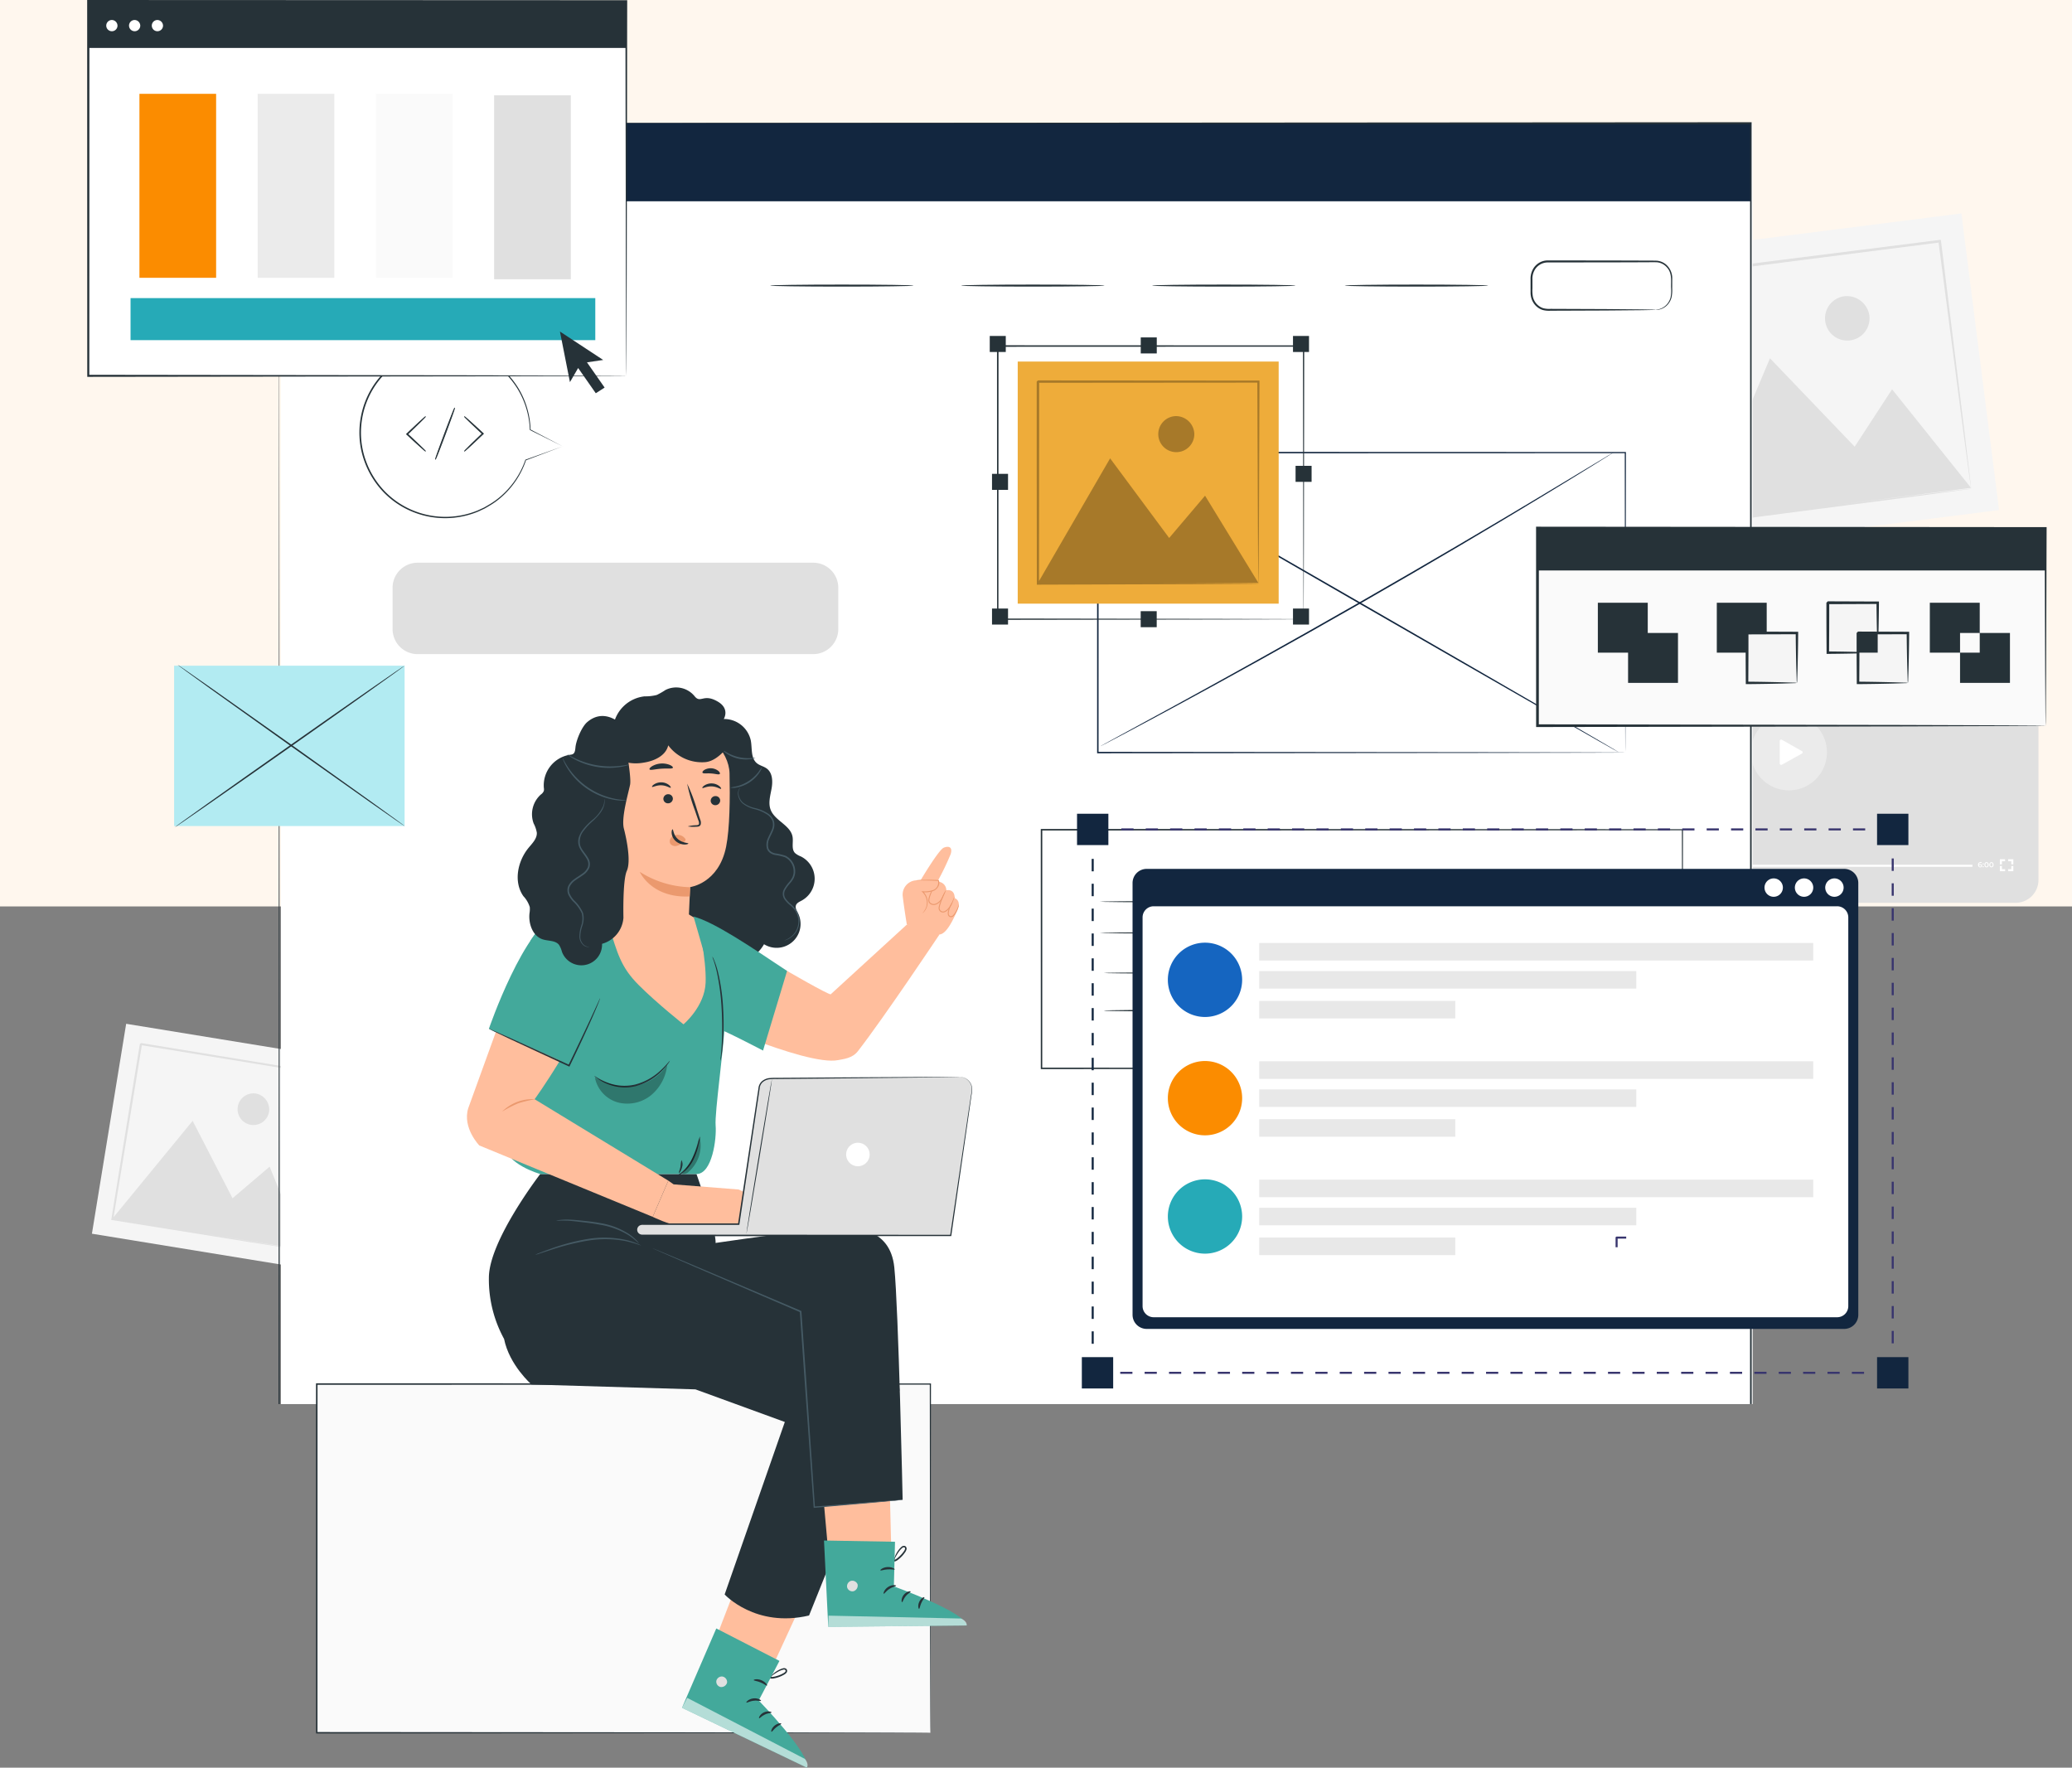 <svg xmlns="http://www.w3.org/2000/svg" xmlns:xlink="http://www.w3.org/1999/xlink" width="505" height="430.783" viewBox="0 0 505 430.783">
  <rect x="0" y="0" width="505" height="430.783" fill="#808080" stroke="none"/>
  <defs>
    <clipPath id="clip-path">
      <rect id="Rectángulo_57307" data-name="Rectángulo 57307" width="474.43" height="400.996" fill="none"/>
    </clipPath>
    <clipPath id="clip-path-2">
      <rect id="Rectángulo_57283" data-name="Rectángulo 57283" width="474.43" height="312.391" fill="none"/>
    </clipPath>
    <clipPath id="clip-path-7">
      <rect id="Rectángulo_57291" data-name="Rectángulo 57291" width="30.612" height="17.012" fill="none"/>
    </clipPath>
    <clipPath id="clip-path-8">
      <rect id="Rectángulo_57292" data-name="Rectángulo 57292" width="33.751" height="2.735" fill="none"/>
    </clipPath>
    <clipPath id="clip-path-9">
      <rect id="Rectángulo_57293" data-name="Rectángulo 57293" width="17.809" height="9.783" fill="none"/>
    </clipPath>
    <clipPath id="clip-path-10">
      <rect id="Rectángulo_57294" data-name="Rectángulo 57294" width="4.575" height="8.764" fill="none"/>
    </clipPath>
    <clipPath id="clip-path-12">
      <rect id="Rectángulo_57297" data-name="Rectángulo 57297" width="54.367" height="49.779" fill="none"/>
    </clipPath>
  </defs>
  <g id="Grupo_899996" data-name="Grupo 899996" transform="translate(-810 -1562.123)">
    <g id="Grupo_888591" data-name="Grupo 888591" transform="translate(810 1562.123)">
      <g id="Grupo_885767" data-name="Grupo 885767" transform="translate(0 0)">
        <rect id="Rectángulo_32196" data-name="Rectángulo 32196" width="505" height="220.899" transform="translate(0 0)" fill="#fff7ee"/>
        <g id="Grupo_177796" data-name="Grupo 177796" transform="translate(22.404 29.786)">
          <g id="Grupo_177790" data-name="Grupo 177790" clip-path="url(#clip-path)">
            <rect id="Rectángulo_57279" data-name="Rectángulo 57279" width="78.547" height="72.869" transform="matrix(0.992, -0.126, 0.126, 0.992, 377.72, 32.127)" fill="#f5f5f5"/>
            <g id="Grupo_177764" data-name="Grupo 177764">
              <g id="Grupo_177763" data-name="Grupo 177763" clip-path="url(#clip-path-2)">
                <path id="Trazado_220935" data-name="Trazado 220935" d="M599.941,59.819a5.425,5.425,0,1,0,6.29,4.666,5.54,5.54,0,0,0-6.29-4.666" transform="translate(-173.022 -17.382)" fill="#e0e0e0"/>
                <path id="Trazado_220936" data-name="Trazado 220936" d="M607.814,40.432l-65.838,8.3c.063-.089-.623.769-.332.414l0,.016,0,.032.008.065.016.129.033.258.065.516.131,1.03.26,2.053q.261,2.05.519,4.081.516,4.064,1.023,8.049,1.016,7.968,1.986,15.576c1.3,10.122,2.524,19.693,3.652,28.5l.04.312.323-.043,47.79-6.225,13.343-1.776,3.494-.48.886-.13a1.614,1.614,0,0,0,.286-.054,2.5,2.5,0,0,0-.327.024l-.925.1-3.566.416-13.437,1.623-14.715,1.818,32.931-4.179a1.452,1.452,0,0,0,.04.2,1.278,1.278,0,0,0-.016-.265c-.022-.209-.05-.474-.084-.812q-.132-1.134-.369-3.2c-.343-2.852-.838-6.979-1.467-12.219-1.306-10.611-3.167-25.72-5.4-43.862l-.037-.306Zm-11.577,36.4-9.111,13.986L566.478,69.274,549.9,108.607c-1.08-8.6-2.25-17.908-3.486-27.744q-.959-7.6-1.968-15.578-.5-3.985-1.018-8.049-.259-2.032-.518-4.081l-.26-2.053-.131-1.03-.066-.515-.019-.155,65.144-8.317c2.34,17.907,4.291,32.829,5.662,43.322l1.64,12.266q.29,2.095.45,3.249c.051.35.093.624.124.84,0,.03.008.044.012.07Z" transform="translate(-157.493 -11.746)" fill="#e0e0e0"/>
                <rect id="Rectángulo_57280" data-name="Rectángulo 57280" width="51.831" height="55.869" transform="matrix(0.161, -0.987, 0.987, 0.161, 0, 270.871)" fill="#f5f5f5"/>
                <path id="Trazado_220937" data-name="Trazado 220937" d="M54.255,333.731a3.859,3.859,0,1,0,3.346,4.453,3.941,3.941,0,0,0-3.346-4.453" transform="translate(-14.429 -97.034)" fill="#e0e0e0"/>
                <path id="Trazado_220938" data-name="Trazado 220938" d="M60.494,324.066l-46.576-7.649c.06-.047-.58.4-.31.216l0,.011,0,.023-.008.046-.015.091-.03.183-.06.364-.118.729-.238,1.452q-.237,1.451-.472,2.889-.469,2.874-.93,5.695-.918,5.639-1.794,11.024c-1.162,7.165-2.261,13.94-3.272,20.171l-.036.221.229.036,33.849,5.418,9.458,1.486,2.48.379.63.09a1.213,1.213,0,0,0,.206.021,1.749,1.749,0,0,0-.228-.05l-.651-.119-2.516-.438-9.491-1.61L30.2,363.01l23.3,3.808a1.112,1.112,0,0,0-.013.145.871.871,0,0,0,.043-.184c.027-.147.062-.333.106-.571q.139-.8.4-2.257c.343-2.014.84-4.928,1.47-8.629,1.255-7.5,3.041-18.18,5.186-31l.036-.216ZM45.241,346.545l-9.041,7.7-9.726-18.863L7.213,358.847c1-6.081,2.087-12.667,3.233-19.625q.882-5.374,1.808-11.022.462-2.818.933-5.695l.472-2.888.238-1.452.119-.729.06-.365.018-.109,46.106,7.5c-2.025,12.685-3.712,23.255-4.9,30.688-.584,3.729-1.044,6.666-1.362,8.7q-.226,1.487-.35,2.306c-.035.249-.062.445-.085.6,0,.022,0,.032-.006.05Z" transform="translate(-1.928 -92.014)" fill="#e0e0e0"/>
                <path id="Trazado_220939" data-name="Trazado 220939" d="M613.505,237.319H503a5.579,5.579,0,0,1-5.579-5.579V167.494A5.579,5.579,0,0,1,503,161.915h110.5a5.578,5.578,0,0,1,5.579,5.579V231.74a5.578,5.578,0,0,1-5.579,5.579" transform="translate(-144.654 -47.086)" fill="#e0e0e0"/>
                <path id="Trazado_220940" data-name="Trazado 220940" d="M588.664,212.723a9.268,9.268,0,1,1-9.268-9.268,9.268,9.268,0,0,1,9.268,9.268" transform="translate(-165.797 -59.166)" fill="#ebebeb"/>
                <path id="Trazado_220941" data-name="Trazado 220941" d="M580.048,217.961v-5.469a.348.348,0,0,1,.519-.3l4.887,2.755a.348.348,0,0,1,0,.607l-4.887,2.713a.348.348,0,0,1-.517-.3" transform="translate(-168.682 -61.692)" fill="#fff"/>
                <path id="Trazado_220942" data-name="Trazado 220942" d="M506.833,255.588v.2h-.916v-.155l.494-.47c.12-.116.142-.188.142-.257,0-.113-.079-.179-.231-.179a.35.35,0,0,0-.291.129l-.162-.124a.573.573,0,0,1,.472-.206c.27,0,.444.136.444.357a.5.5,0,0,1-.206.392l-.333.316Z" transform="translate(-147.11 -74.016)" fill="#fff"/>
                <path id="Trazado_220943" data-name="Trazado 220943" d="M507.4,255.1a.145.145,0,1,1,.145.147.144.144,0,0,1-.145-.147m0,.677a.145.145,0,1,1,.291,0,.145.145,0,1,1-.291,0" transform="translate(-147.556 -74.14)" fill="#fff"/>
                <path id="Trazado_220944" data-name="Trazado 220944" d="M508.427,254.548v1.243h-.23v-1.05h-.263v-.194Z" transform="translate(-147.71 -74.024)" fill="#fff"/>
                <path id="Trazado_220945" data-name="Trazado 220945" d="M510.076,255.508h-.22v.282h-.224v-.282h-.682v-.16l.613-.8h.247l-.577.765h.407v-.25h.217v.25h.22Z" transform="translate(-148.006 -74.023)" fill="#fff"/>
                <rect id="Rectángulo_57281" data-name="Rectángulo 57281" width="94.225" height="0.499" transform="translate(364.098 180.954)" fill="#fff"/>
                <rect id="Rectángulo_57282" data-name="Rectángulo 57282" width="29.446" height="1.33" transform="translate(364.027 180.433)" fill="#ebebeb"/>
                <path id="Trazado_220946" data-name="Trazado 220946" d="M554.982,254.918a1.434,1.434,0,1,1-1.433-1.433,1.433,1.433,0,0,1,1.433,1.433" transform="translate(-160.559 -73.715)" fill="#ebebeb"/>
                <path id="Trazado_220947" data-name="Trazado 220947" d="M649.2,255.127a.414.414,0,0,1-.455.4c-.339,0-.538-.218-.538-.618a.588.588,0,0,1,.609-.66.619.619,0,0,1,.326.079l-.085.174a.419.419,0,0,0-.236-.06c-.235,0-.381.145-.381.428h0a.422.422,0,0,1,.331-.129.388.388,0,0,1,.428.382m-.223.011c0-.13-.1-.211-.25-.211a.226.226,0,0,0-.252.213c0,.117.092.209.257.209a.216.216,0,0,0,.244-.211" transform="translate(-188.503 -73.938)" fill="#fff"/>
                <path id="Trazado_220948" data-name="Trazado 220948" d="M649.763,254.824a.146.146,0,1,1,.146.147.144.144,0,0,1-.146-.147m0,.677a.146.146,0,1,1,.292,0,.146.146,0,1,1-.292,0" transform="translate(-188.956 -74.061)" fill="#fff"/>
                <path id="Trazado_220949" data-name="Trazado 220949" d="M650.383,254.891c0-.408.224-.639.519-.639s.521.231.521.639-.224.639-.521.639-.519-.23-.519-.639m.807,0c0-.3-.118-.438-.288-.438s-.286.138-.286.438.117.438.286.438.288-.138.288-.438" transform="translate(-189.136 -73.938)" fill="#fff"/>
                <path id="Trazado_220950" data-name="Trazado 220950" d="M652.065,254.891c0-.408.224-.639.519-.639s.52.231.52.639-.224.639-.52.639-.519-.23-.519-.639m.807,0c0-.3-.118-.438-.288-.438s-.286.138-.286.438.117.438.286.438.288-.138.288-.438" transform="translate(-189.625 -73.938)" fill="#fff"/>
                <path id="Trazado_220951" data-name="Trazado 220951" d="M656.2,254.523h-.5V253.25h1.27v.5H656.2Z" transform="translate(-190.683 -73.646)" fill="#fff"/>
                <path id="Trazado_220952" data-name="Trazado 220952" d="M656.975,256.852H655.7v-1.271h.5v.772h.774Z" transform="translate(-190.682 -74.324)" fill="#fff"/>
                <path id="Trazado_220953" data-name="Trazado 220953" d="M659.805,256.851h-1.271v-.5h.772v-.774h.5Z" transform="translate(-191.506 -74.323)" fill="#fff"/>
                <path id="Trazado_220954" data-name="Trazado 220954" d="M659.807,254.52h-.5v-.772h-.774v-.5h1.273Z" transform="translate(-191.506 -73.646)" fill="#fff"/>
                <path id="Trazado_220955" data-name="Trazado 220955" d="M637.606,172.193a19.825,19.825,0,0,1,2.563-.14l.138,0v.143c.01.972.021,2.07.033,3.256l0,.421-.3-.3-.342-.341-.869-.873.234.006-1.363,1.2-.258.227,0-.339c.015-1.008.049-1.842.077-2.407a3.969,3.969,0,0,1,.074-.849,6.6,6.6,0,0,1,.075.945c.028.576.062,1.369.077,2.311l-.253-.113,1.339-1.226.118-.109.115.115.873.869.341.341-.3.123c.013-1.186.023-2.284.033-3.256l.14.139a24.972,24.972,0,0,1-2.563-.139" transform="translate(-185.375 -50.033)" fill="#fff"/>
                <path id="Trazado_220956" data-name="Trazado 220956" d="M649.272,172.746a8.878,8.878,0,0,1-.62.792c-.421.521-1.05,1.3-1.819,2.167l-.286.323,0-.434c0-.509,0-1.052-.008-1.614v-.158l.053.125-1.135-1.106-.3-.288.411.006c1.126.016,2.093.074,2.738.113a8.445,8.445,0,0,1,.966.073c-.034.015-.455.028-1.12.06s-1.553.079-2.586.082l.115-.282,1.148,1.092.053.05v.233c0,.562,0,1.1-.008,1.614l-.288-.111c.719-.787,1.371-1.432,1.859-1.922s.791-.8.826-.816" transform="translate(-187.616 -50.179)" fill="#fff"/>
                <path id="Trazado_220957" data-name="Trazado 220957" d="M649.907,172.815c.037.089-.506.4-1.214.7s-1.312.467-1.349.378.507-.4,1.215-.7a2.958,2.958,0,0,1,1.348-.379" transform="translate(-188.251 -50.249)" fill="#fff"/>
                <path id="Trazado_220958" data-name="Trazado 220958" d="M656.632,172.238c0-.018.162-.058.459-.009a1.807,1.807,0,0,1,1.08.651,1.926,1.926,0,0,1,.315,1.845,1.965,1.965,0,0,1-3.709,0,1.926,1.926,0,0,1,.315-1.845,1.8,1.8,0,0,1,1.08-.651c.3-.05.461-.009.46.009s-.161.037-.427.122a1.819,1.819,0,0,0-.919.669,1.7,1.7,0,0,0-.209,1.588,1.66,1.66,0,0,0,3.109,0,1.7,1.7,0,0,0-.209-1.588,1.82,1.82,0,0,0-.919-.669c-.266-.085-.428-.093-.427-.122" transform="translate(-190.382 -50.078)" fill="#fff"/>
                <path id="Trazado_220959" data-name="Trazado 220959" d="M657.92,175.126c-.067.067-.467-.223-.9-.65l-.05-.051v-.082c0-.609.077-1.1.173-1.1s.173.494.173,1.1v.011l-.05-.123c.427.428.718.828.65.9" transform="translate(-191.052 -50.379)" fill="#fff"/>
                <path id="Trazado_220960" data-name="Trazado 220960" d="M572.4,175.661c0,.1-12.5.173-27.924.173s-27.927-.077-27.927-.173,12.5-.173,27.927-.173,27.924.077,27.924.173" transform="translate(-150.215 -51.033)" fill="#fff"/>
                <path id="Trazado_220961" data-name="Trazado 220961" d="M511.023,174.829a2.2,2.2,0,1,1-2.2-2.2,2.2,2.2,0,0,1,2.2,2.2" transform="translate(-147.328 -50.201)" fill="#fff"/>
              </g>
            </g>
            <rect id="Rectángulo_57284" data-name="Rectángulo 57284" width="358.699" height="312.209" transform="translate(46.071 0.183)" fill="#fff"/>
            <rect id="Rectángulo_57285" data-name="Rectángulo 57285" width="358.699" height="19.084" transform="translate(45.629 0.182)" fill="#12263f"/>
            <g id="Grupo_177766" data-name="Grupo 177766">
              <g id="Grupo_177765" data-name="Grupo 177765" clip-path="url(#clip-path-2)">
                <path id="Trazado_220962" data-name="Trazado 220962" d="M80.322,13.172a2.345,2.345,0,1,1-4.681,0,2.345,2.345,0,1,1,4.681,0" transform="translate(-21.997 -3.11)" fill="#fff"/>
                <path id="Trazado_220963" data-name="Trazado 220963" d="M92.6,13.172a2.345,2.345,0,1,1-4.681,0,2.345,2.345,0,1,1,4.681,0" transform="translate(-25.568 -3.11)" fill="#fff"/>
                <path id="Trazado_220964" data-name="Trazado 220964" d="M104.879,13.172a2.345,2.345,0,1,1-4.681,0,2.345,2.345,0,1,1,4.681,0" transform="translate(-29.138 -3.11)" fill="#fff"/>
                <path id="Trazado_220965" data-name="Trazado 220965" d="M268.057,56.039c0,.135-7.834.245-17.5.245s-17.5-.11-17.5-.245,7.832-.245,17.5-.245,17.5.11,17.5.245" transform="translate(-67.777 -16.225)" fill="#263238"/>
                <path id="Trazado_220966" data-name="Trazado 220966" d="M333.687,56.039c0,.135-7.834.245-17.5.245s-17.5-.11-17.5-.245,7.832-.245,17.5-.245,17.5.11,17.5.245" transform="translate(-86.863 -16.225)" fill="#263238"/>
                <path id="Trazado_220967" data-name="Trazado 220967" d="M399.318,56.039c0,.135-7.834.245-17.5.245s-17.5-.11-17.5-.245,7.832-.245,17.5-.245,17.5.11,17.5.245" transform="translate(-105.948 -16.225)" fill="#263238"/>
                <path id="Trazado_220968" data-name="Trazado 220968" d="M465.53,56.039c0,.135-7.834.245-17.5.245s-17.5-.11-17.5-.245,7.832-.245,17.5-.245,17.5.11,17.5.245" transform="translate(-125.203 -16.225)" fill="#263238"/>
                <path id="Trazado_220969" data-name="Trazado 220969" d="M524.893,59.516c0-.029.3-.015.835-.148a3.869,3.869,0,0,0,2.013-1.308,4.037,4.037,0,0,0,.8-1.594,8.438,8.438,0,0,0,.124-2.179c-.1-1.554.348-3.574-.981-5.049a3.652,3.652,0,0,0-2.49-1.3c-1.006-.028-2.1,0-3.213,0l-7.123.023-16.321.019a3.678,3.678,0,0,0-3.269,2.121,4.265,4.265,0,0,0-.405,2.04q0,1.1,0,2.188a8.255,8.255,0,0,0,.128,2.074,3.946,3.946,0,0,0,.916,1.708,3.735,3.735,0,0,0,1.552,1.007,5.622,5.622,0,0,0,1.824.175l13.33.052,8.987.078,2.443.046.635.025a.71.71,0,0,1,.216.025.709.709,0,0,1-.216.025l-.635.025-2.443.046-8.987.078-13.33.052a5.988,5.988,0,0,1-1.952-.187,4.17,4.17,0,0,1-1.741-1.12,4.428,4.428,0,0,1-1.033-1.913,4.716,4.716,0,0,1-.147-1.117q0-.538,0-1.081,0-1.085,0-2.188a4.773,4.773,0,0,1,.452-2.262,4.135,4.135,0,0,1,3.68-2.39l16.321.019,7.123.023c1.121.012,2.179-.009,3.242.031a3.986,3.986,0,0,1,2.707,1.448,4.4,4.4,0,0,1,1.006,2.718q-.006,1.358-.011,2.562a8.568,8.568,0,0,1-.171,2.242,4.192,4.192,0,0,1-.878,1.659,3.83,3.83,0,0,1-2.127,1.277,2.629,2.629,0,0,1-.855.052" transform="translate(-143.775 -13.809)" fill="#263238"/>
                <path id="Trazado_220970" data-name="Trazado 220970" d="M205.851,173.642H109.427a6.1,6.1,0,0,1-6.1-6.1V157.467a6.1,6.1,0,0,1,6.1-6.1h96.424a6.1,6.1,0,0,1,6.1,6.1v10.071a6.1,6.1,0,0,1-6.1,6.1" transform="translate(-30.047 -44.017)" fill="#e0e0e0"/>
                <path id="Trazado_220971" data-name="Trazado 220971" d="M64.273.24,422.972,0h.182V.24c.006,102.563.012,218.09.018,339.871v.3h-.2l-358.7-.049H64.11v-.215c.1-206.3.162-338.14.163-339.911,0,1.769.064,133.607.163,339.911l-.163-.215,358.7-.049-.2.264v-.039c.006-121.782.013-237.308.018-339.871l.182.24L64.273.24" transform="translate(-18.644)" fill="#263238"/>
                <path id="Trazado_220972" data-name="Trazado 220972" d="M474.193,186.548s-.01-.45-.015-1.314-.009-2.147-.016-3.82c-.008-3.354-.021-8.286-.036-14.619-.018-12.657-.043-30.915-.075-53.347l.142.142-128.56.043h-.009l.184-.184c0,25.861-.009,50.583-.013,73.1l-.172-.172,92.482.084,26.556.047,7.076.021,1.828.01c.411,0,.626.011.626.011s-.2.007-.606.01l-1.808.011-7.042.021-26.517.047-92.6.084h-.172v-.172c0-22.518-.008-47.24-.013-73.1v-.184h.194l128.56.043h.142v.142c-.032,22.469-.057,40.757-.075,53.435-.016,6.32-.028,11.24-.036,14.587-.006,1.662-.012,2.933-.016,3.795s-.015,1.284-.015,1.284" transform="translate(-100.456 -32.937)" fill="#12263f"/>
                <path id="Trazado_220973" data-name="Trazado 220973" d="M471.737,113.388s-.1.077-.308.211l-.923.587-3.566,2.225c-3.1,1.928-7.6,4.688-13.184,8.07-11.161,6.768-26.666,15.974-43.953,25.864s-33.089,18.594-44.572,24.8c-5.742,3.1-10.4,5.591-13.63,7.29l-3.722,1.952c-.417.214-.74.381-.972.5s-.337.159-.337.159.1-.07.319-.192l.955-.532,3.689-2.013,13.573-7.393c11.45-6.262,27.224-15,44.514-24.89s32.807-19.058,44-25.767l13.244-7.969,3.6-2.166.941-.555c.214-.124.328-.179.328-.179" transform="translate(-100.785 -32.974)" fill="#12263f"/>
                <path id="Trazado_220974" data-name="Trazado 220974" d="M473.307,186.882c-.051.089-28.259-16.064-62.995-36.073s-62.868-36.309-62.817-36.4,28.252,16.061,63,36.077,62.861,36.3,62.81,36.393" transform="translate(-101.054 -33.271)" fill="#12263f"/>
                <path id="Trazado_220975" data-name="Trazado 220975" d="M471.835,267.746c0,.143-28.1.259-62.746.259s-62.752-.116-62.752-.259,28.09-.258,62.752-.258,62.746.116,62.746.258" transform="translate(-100.717 -77.787)" fill="#263238"/>
                <path id="Trazado_220976" data-name="Trazado 220976" d="M471.835,278.474c0,.143-28.1.258-62.746.258s-62.752-.116-62.752-.258,28.09-.258,62.752-.258,62.746.116,62.746.258" transform="translate(-100.717 -80.906)" fill="#263238"/>
                <path id="Trazado_220977" data-name="Trazado 220977" d="M402.708,305.188c0,.131-12.316.237-27.506.237s-27.508-.106-27.508-.237,12.314-.237,27.508-.237,27.506.106,27.506.237" transform="translate(-101.112 -88.681)" fill="#263238"/>
                <path id="Trazado_220978" data-name="Trazado 220978" d="M456.324,292.255c0,.131-24.32.237-54.313.237s-54.319-.106-54.319-.237,24.315-.237,54.319-.237,54.313.106,54.313.237" transform="translate(-101.111 -84.92)" fill="#263238"/>
                <path id="Trazado_220979" data-name="Trazado 220979" d="M482.473,301.2s-.009-.35-.013-1.025-.008-1.677-.013-2.989c-.007-2.63-.018-6.506-.031-11.512-.016-10.007-.04-24.53-.069-42.628l.126.127-156.193.058h-.011l.185-.185c0,20.3-.005,39.938-.007,58.155l-.178-.178,111.916.084,32.544.05,8.716.022c.989.006,1.743.009,2.255.011s.773.011.773.011-.25.008-.751.012l-2.234.011-8.679.023-32.5.05-112.037.084h-.177V301.2c0-18.216,0-37.855-.007-58.155v-.185h.2l156.193.06h.126v.126c-.029,18.131-.052,32.68-.069,42.7-.013,4.995-.024,8.86-.031,11.484-.006,1.3-.01,2.294-.013,2.967s-.013,1-.013,1" transform="translate(-94.828 -70.625)" fill="#263238"/>
                <path id="Trazado_220980" data-name="Trazado 220980" d="M116.04,53.913a7.956,7.956,0,1,1-7.948-7.593,7.777,7.777,0,0,1,7.948,7.593" transform="translate(-29.123 -13.47)" fill="#fb8c00"/>
                <rect id="Rectángulo_57286" data-name="Rectángulo 57286" width="56.173" height="39.08" transform="translate(20.036 132.444)" fill="#b2ebf2"/>
                <path id="Trazado_220981" data-name="Trazado 220981" d="M84.462,186.753c.059.084-12.449,8.977-27.934,19.862s-28.09,19.645-28.149,19.562,12.447-8.976,27.937-19.864,28.088-19.643,28.146-19.56" transform="translate(-8.252 -54.308)" fill="#263238"/>
                <path id="Trazado_220982" data-name="Trazado 220982" d="M84.8,225.763a.651.651,0,0,1-.153-.086l-.43-.282-1.63-1.116-5.955-4.158L57.064,206.289,37.555,192.366l-5.886-4.254-1.589-1.172-.408-.312a.643.643,0,0,1-.131-.116.647.647,0,0,1,.154.086l.429.282L31.753,188l5.955,4.158,19.57,13.834,19.5,13.919,5.887,4.254,1.591,1.172.408.312a.648.648,0,0,1,.132.117" transform="translate(-8.59 -54.239)" fill="#263238"/>
              </g>
            </g>
            <g id="Grupo_177768" data-name="Grupo 177768" transform="translate(-11.795 88.604)">
              <g id="Grupo_177767" data-name="Grupo 177767" clip-path="url(#clip-path-2)">
                <path id="Trazado_220984" data-name="Trazado 220984" d="M160.852,328.137c0,.1-10.162.185-22.694.185s-22.7-.083-22.7-.185,10.16-.184,22.7-.184,22.694.082,22.694.184" transform="translate(-33.577 -95.37)" fill="#ebebeb"/>
                <path id="Trazado_220985" data-name="Trazado 220985" d="M194.351,339.622c0,.1-10.162.184-22.694.184s-22.7-.082-22.7-.184,10.16-.184,22.7-.184,22.694.082,22.694.184" transform="translate(-43.319 -98.71)" fill="#ebebeb"/>
                <path id="Trazado_220986" data-name="Trazado 220986" d="M264.058,328.137c0,.1-10.162.185-22.694.185s-22.7-.083-22.7-.185,10.16-.184,22.7-.184,22.694.082,22.694.184" transform="translate(-63.59 -95.37)" fill="#ebebeb"/>
                <path id="Trazado_220987" data-name="Trazado 220987" d="M201.632,328.128a51.006,51.006,0,0,1-6.127.184,51,51,0,0,1-6.127-.184,50.991,50.991,0,0,1,6.127-.184,51,51,0,0,1,6.127.184" transform="translate(-55.072 -95.368)" fill="#ebebeb"/>
                <path id="Trazado_220988" data-name="Trazado 220988" d="M129.595,339.622a51.008,51.008,0,0,1-6.128.184,50.984,50.984,0,0,1-6.127-.184,51,51,0,0,1,6.127-.184,51.02,51.02,0,0,1,6.128.184" transform="translate(-34.123 -98.71)" fill="#ebebeb"/>
                <path id="Trazado_220989" data-name="Trazado 220989" d="M233.036,339.137a47.269,47.269,0,0,1-5.9.184,47.268,47.268,0,0,1-5.9-.184,47.2,47.2,0,0,1,5.9-.184,47.2,47.2,0,0,1,5.9.184" transform="translate(-64.339 -98.569)" fill="#ebebeb"/>
                <path id="Trazado_220990" data-name="Trazado 220990" d="M160.852,354.436c0,.1-10.162.184-22.694.184s-22.7-.082-22.7-.184,10.16-.184,22.7-.184,22.694.082,22.694.184" transform="translate(-33.577 -103.018)" fill="#ebebeb"/>
                <path id="Trazado_220991" data-name="Trazado 220991" d="M194.351,365.921c0,.1-10.162.185-22.694.185s-22.7-.082-22.7-.185,10.16-.184,22.7-.184,22.694.082,22.694.184" transform="translate(-43.319 -106.358)" fill="#ebebeb"/>
                <path id="Trazado_220992" data-name="Trazado 220992" d="M264.058,354.436c0,.1-10.162.184-22.694.184s-22.7-.082-22.7-.184,10.16-.184,22.7-.184,22.694.082,22.694.184" transform="translate(-63.59 -103.018)" fill="#ebebeb"/>
                <path id="Trazado_220993" data-name="Trazado 220993" d="M201.632,354.427a51,51,0,0,1-6.127.184,50.991,50.991,0,0,1-6.127-.184,50.979,50.979,0,0,1,6.127-.184,50.989,50.989,0,0,1,6.127.184" transform="translate(-55.072 -103.015)" fill="#ebebeb"/>
                <path id="Trazado_220994" data-name="Trazado 220994" d="M129.595,365.921a50.743,50.743,0,0,1-6.128.185,50.718,50.718,0,0,1-6.127-.185,51.268,51.268,0,0,1,6.127-.184,51.293,51.293,0,0,1,6.128.184" transform="translate(-34.123 -106.358)" fill="#ebebeb"/>
                <path id="Trazado_220995" data-name="Trazado 220995" d="M233.036,365.435a47.237,47.237,0,0,1-5.9.184,47.235,47.235,0,0,1-5.9-.184,47.224,47.224,0,0,1,5.9-.184,47.226,47.226,0,0,1,5.9.184" transform="translate(-64.339 -106.217)" fill="#ebebeb"/>
                <path id="Trazado_220996" data-name="Trazado 220996" d="M161.447,400.032c0,.1-10.162.184-22.694.184s-22.7-.082-22.7-.184,10.16-.184,22.7-.184,22.694.082,22.694.184" transform="translate(-33.75 -116.278)" fill="#ebebeb"/>
                <path id="Trazado_220997" data-name="Trazado 220997" d="M194.946,411.517c0,.1-10.162.184-22.694.184s-22.7-.082-22.7-.184,10.16-.184,22.7-.184,22.694.082,22.694.184" transform="translate(-43.492 -119.618)" fill="#ebebeb"/>
                <path id="Trazado_220998" data-name="Trazado 220998" d="M264.653,400.032c0,.1-10.162.184-22.694.184s-22.7-.082-22.7-.184,10.16-.184,22.7-.184,22.694.082,22.694.184" transform="translate(-63.763 -116.278)" fill="#ebebeb"/>
                <path id="Trazado_220999" data-name="Trazado 220999" d="M202.227,400.023a51.024,51.024,0,0,1-6.127.184,51.015,51.015,0,0,1-6.127-.184,50.98,50.98,0,0,1,6.127-.184,50.988,50.988,0,0,1,6.127.184" transform="translate(-55.245 -116.275)" fill="#ebebeb"/>
                <path id="Trazado_221000" data-name="Trazado 221000" d="M130.19,411.517a51.013,51.013,0,0,1-6.127.184,51,51,0,0,1-6.127-.184,50.988,50.988,0,0,1,6.127-.184,51,51,0,0,1,6.127.184" transform="translate(-34.296 -119.618)" fill="#ebebeb"/>
                <path id="Trazado_221001" data-name="Trazado 221001" d="M233.631,411.032a47.24,47.24,0,0,1-5.9.184,47.239,47.239,0,0,1-5.9-.184,47.238,47.238,0,0,1,5.9-.184,47.24,47.24,0,0,1,5.9.184" transform="translate(-64.512 -119.476)" fill="#ebebeb"/>
                <path id="Trazado_221002" data-name="Trazado 221002" d="M160.852,379.164c0,.1-10.162.185-22.694.185s-22.7-.082-22.7-.185,10.16-.184,22.7-.184,22.694.082,22.694.184" transform="translate(-33.577 -110.209)" fill="#ebebeb"/>
                <path id="Trazado_221003" data-name="Trazado 221003" d="M194.351,390.649c0,.1-10.162.185-22.694.185s-22.7-.083-22.7-.185,10.16-.184,22.7-.184,22.694.082,22.694.184" transform="translate(-43.319 -113.549)" fill="#ebebeb"/>
                <path id="Trazado_221004" data-name="Trazado 221004" d="M264.058,379.164c0,.1-10.162.185-22.694.185s-22.7-.082-22.7-.185,10.16-.184,22.7-.184,22.694.082,22.694.184" transform="translate(-63.59 -110.209)" fill="#ebebeb"/>
                <path id="Trazado_221005" data-name="Trazado 221005" d="M201.632,379.155a50.728,50.728,0,0,1-6.127.185,50.719,50.719,0,0,1-6.127-.185,51.276,51.276,0,0,1,6.127-.184,51.285,51.285,0,0,1,6.127.184" transform="translate(-55.072 -110.206)" fill="#ebebeb"/>
                <path id="Trazado_221006" data-name="Trazado 221006" d="M129.595,390.649a50.9,50.9,0,0,1-6.128.185,50.877,50.877,0,0,1-6.127-.185,51.26,51.26,0,0,1,6.127-.184,51.285,51.285,0,0,1,6.128.184" transform="translate(-34.123 -113.549)" fill="#ebebeb"/>
                <path id="Trazado_221007" data-name="Trazado 221007" d="M233.036,390.163a47.226,47.226,0,0,1-5.9.184,47.225,47.225,0,0,1-5.9-.184,47.253,47.253,0,0,1,5.9-.184,47.255,47.255,0,0,1,5.9.184" transform="translate(-64.339 -113.408)" fill="#ebebeb"/>
                <rect id="Rectángulo_300411" data-name="Rectángulo 300411" width="149.551" height="84.982" transform="translate(66.598 218.904)" fill="#fafafa"/>
                <path id="Trazado_606014" data-name="Trazado 606014" d="M243.382,393.57s-.01-.522-.015-1.525-.009-2.493-.016-4.44c-.008-3.9-.021-9.629-.036-16.992-.018-14.714-.043-35.943-.075-62.025l.142.142-149.54.043h-.011l.185-.184c0,30.063-.009,58.8-.013,84.982l-.172-.172,107.583.084,30.887.047,8.229.021,2.125.011c.478,0,.727.01.727.01s-.235.007-.706.011l-2.1.01-8.194.021-30.848.047-107.7.084H93.66v-.172c0-26.179-.008-54.919-.013-84.982V308.4h.2l149.54.043h.142v.142c-.032,26.12-.057,47.378-.075,62.113-.016,7.349-.028,13.071-.036,16.96-.006,1.935-.012,3.413-.016,4.413s-.015,1.5-.015,1.5" transform="translate(-27.235 -89.685)" fill="#263238"/>
              </g>
            </g>
            <g id="Grupo_177770" data-name="Grupo 177770">
              <g id="Grupo_177769" data-name="Grupo 177769" clip-path="url(#clip-path-2)">
                <path id="Trazado_221012" data-name="Trazado 221012" d="M141.579,101.493l-7.942-4.043a20.769,20.769,0,1,0-1.1,7.358v.012Z" transform="translate(-26.807 -22.506)" fill="#fff"/>
                <path id="Trazado_221013" data-name="Trazado 221013" d="M141.5,101.429l-9.011,3.413a.091.091,0,0,1-.118-.052.087.087,0,0,1-.006-.04v-.012l.179.036a20.722,20.722,0,0,1-5.992,9.006,18.62,18.62,0,0,1-2.652,1.955c-.489.286-.978.592-1.489.872l-1.611.748a20.96,20.96,0,0,1-15.434.209,20.717,20.717,0,0,1-7.361-4.763,21.2,21.2,0,0,1-4.9-7.853,20.509,20.509,0,0,1-.995-9.593,20.878,20.878,0,0,1,3.533-9.19,21.206,21.206,0,0,1,6.988-6.331,20.509,20.509,0,0,1,8.532-2.6,21.079,21.079,0,0,1,14.922,4.7,22.443,22.443,0,0,1,4.475,5.145,20.666,20.666,0,0,1,3.081,10.309l-.048-.076,7.9,4.122-7.982-3.964a.09.09,0,0,1-.048-.076,20.6,20.6,0,0,0-3.12-10.18,22.253,22.253,0,0,0-4.441-5.057A20.823,20.823,0,0,0,111.2,77.567a20.2,20.2,0,0,0-8.385,2.576,20.874,20.874,0,0,0-6.861,6.23A20.549,20.549,0,0,0,92.486,95.4a20.188,20.188,0,0,0,.974,9.424,20.867,20.867,0,0,0,4.8,7.723,20.42,20.42,0,0,0,7.23,4.7,20.7,20.7,0,0,0,15.2-.161l1.592-.73c.506-.274.989-.574,1.474-.854a18.526,18.526,0,0,0,2.628-1.916,20.644,20.644,0,0,0,5.988-8.869.092.092,0,0,1,.116-.058.094.094,0,0,1,.063.094v.011l-.123-.093,9.075-3.24" transform="translate(-26.733 -22.442)" fill="#263238"/>
                <path id="Trazado_221014" data-name="Trazado 221014" d="M128.039,109.579a2.108,2.108,0,0,1,.32-.363l.926-.93c.789-.779,1.889-1.845,3.113-3.013l.028-.026v.157c-1.233-1.145-2.34-2.19-3.133-2.953l-.932-.912a2.084,2.084,0,0,1-.322-.356,2.038,2.038,0,0,1,.378.294l.979.862c.82.735,1.943,1.762,3.176,2.907l.084.078-.084.079-.028.026c-1.223,1.167-2.34,2.216-3.156,2.967l-.973.881a2.1,2.1,0,0,1-.377.3" transform="translate(-37.234 -29.424)" fill="#263238"/>
                <path id="Trazado_221015" data-name="Trazado 221015" d="M128,109.635a.081.081,0,0,1-.06-.033l0,0c-.066-.072-.045-.1.321-.484l.928-.932c.8-.791,1.858-1.816,2.991-2.9-1.118-1.039-2.172-2.033-2.981-2.812l-.933-.913c-.353-.356-.4-.4-.325-.48s.116-.04.5.288l.979.862c.834.748,1.911,1.733,3.045,2.784l.014-.013v.027l.119.111.153.143-.179.171-.091.086v.029l-.016-.014c-1.155,1.1-2.235,2.115-3.051,2.867l-.974.882c-.279.245-.379.33-.44.33m4.307-4.226c-.867.828-1.692,1.625-2.391,2.307.707-.658,1.541-1.445,2.419-2.281l-.005,0-.023-.022m.172-.134v.023l.013-.012Zm-2.542-2.335c.7.665,1.516,1.433,2.369,2.226l.028-.026c-.859-.8-1.685-1.555-2.4-2.2" transform="translate(-37.196 -29.386)" fill="#263238"/>
                <path id="Trazado_221016" data-name="Trazado 221016" d="M112.725,101.182a2.114,2.114,0,0,1-.32.363l-.926.93c-.789.779-1.889,1.845-3.112,3.012l-.028.027v-.157c1.233,1.145,2.34,2.19,3.133,2.953l.932.912a2.089,2.089,0,0,1,.322.356,2.073,2.073,0,0,1-.378-.294l-.979-.862c-.82-.735-1.943-1.762-3.176-2.907l-.084-.078.084-.079.028-.026c1.223-1.167,2.34-2.216,3.155-2.967l.974-.881a2.1,2.1,0,0,1,.377-.3" transform="translate(-31.438 -29.424)" fill="#263238"/>
                <path id="Trazado_221017" data-name="Trazado 221017" d="M112.677,109.634c-.059,0-.159-.08-.44-.321l-.979-.863c-.821-.735-1.9-1.719-3.042-2.782l-.016.015v-.029l-.121-.111-.153-.143.179-.17.091-.086v-.03l.016.015c1.155-1.1,2.235-2.115,3.052-2.867l.974-.882c.384-.338.429-.372.5-.3s.029.124-.32.485l-.928.932c-.794.784-1.852,1.808-2.991,2.9,1.131,1.051,2.185,2.045,2.981,2.812l.933.913c.357.36.394.4.326.479a.082.082,0,0,1-.061.034m-4.335-4.089c.866.8,1.691,1.56,2.4,2.2-.692-.658-1.508-1.425-2.368-2.225Zm-.158-.147.013.011v-.024Zm.156-.15,0,0,.023.022c.872-.833,1.7-1.629,2.393-2.308-.708.659-1.542,1.445-2.421,2.282" transform="translate(-31.385 -29.386)" fill="#263238"/>
                <path id="Trazado_221018" data-name="Trazado 221018" d="M118.062,110.7c-.055-.021.943-2.829,2.231-6.271s2.377-6.218,2.433-6.2-.943,2.828-2.231,6.272-2.377,6.217-2.433,6.2" transform="translate(-34.333 -28.566)" fill="#263238"/>
                <path id="Trazado_221019" data-name="Trazado 221019" d="M118.036,110.752a.1.1,0,0,1-.039-.01h0c-.107-.04-.123-.047.56-1.965.421-1.185,1-2.755,1.62-4.42s1.219-3.226,1.679-4.4c.743-1.894.76-1.889.867-1.85s.123.047-.559,1.966c-.422,1.185-1,2.755-1.62,4.421s-1.218,3.225-1.679,4.4c-.648,1.65-.745,1.86-.828,1.86m3.651-9.875c-.374.966-.83,2.165-1.345,3.542s-.957,2.58-1.31,3.554c.374-.966.83-2.165,1.345-3.541s.958-2.581,1.31-3.555" transform="translate(-34.298 -28.528)" fill="#263238"/>
              </g>
            </g>
            <g id="Grupo_177784" data-name="Grupo 177784" transform="translate(-11.795 88.604)">
              <g id="Grupo_177783" data-name="Grupo 177783" clip-path="url(#clip-path-2)">
                <path id="Trazado_221020" data-name="Trazado 221020" d="M195.8,78.724a8.67,8.67,0,0,1,7.637-7.266,11.248,11.248,0,0,0,2.957-.333,16.875,16.875,0,0,0,2.122-1.212,5.792,5.792,0,0,1,7.076,1.477c1.518,1.94,2.136-.76,5.719,1.371,2.968,1.764,1.42,4.219,1.42,4.219a6.648,6.648,0,0,1,6.593,5.258c.352,1.915-.037,4.245,1.455,5.5.723.606,1.731.773,2.478,1.35,1.389,1.072,1.437,3.14,1.123,4.866s-.852,3.547-.211,5.18c1.05,2.676,4.86,3.739,5.331,6.575.222,1.339-.341,2.945.591,3.931a4.608,4.608,0,0,0,1.4.822,6.062,6.062,0,0,1,.227,10.768c-.542.294-1.186.566-1.393,1.147-.232.647.2,1.321.506,1.935a5.828,5.828,0,0,1-8.29,7.556,9.115,9.115,0,0,1-5.356,4.254A5.529,5.529,0,0,1,224,136.2a6.337,6.337,0,0,1-2.186-1.349c-3.1-2.7-7.449-6.834-7.734-10.935" transform="translate(-56.939 -20.148)" fill="#263238"/>
                <path id="Trazado_221021" data-name="Trazado 221021" d="M274.7,150.6l-18.579,17.01c-2.307-.532-30.6-17.443-30.6-17.443l-4.472,21.76s28.953,13.31,36.92,11.7c1.3-.264,3.44-.43,4.782-2.154,6.374-8.191,19.9-28.456,19.9-28.456Z" transform="translate(-64.285 -43.669)" fill="#ffbe9d"/>
                <path id="Trazado_221022" data-name="Trazado 221022" d="M305.258,124.279c-1.226.5-5.608,7.888-5.608,7.888l-1.1.059a3.493,3.493,0,0,0-3.277,3.906c.365,3.081,1,6.876,1,6.876l6.132,2.795,1.819-.383c1.689-.089,3.333-3.522,4.374-5.946s-.665-2.9-.665-2.9c.018-2.407-2.035-1.928-2.035-1.928a2.1,2.1,0,0,0-2.193-2.085,63.186,63.186,0,0,0,3.252-6.73c.53-1.752-.479-2.053-1.706-1.552" transform="translate(-85.861 -36.077)" fill="#ffbe9d"/>
                <path id="Trazado_221023" data-name="Trazado 221023" d="M308.356,138.175a11.364,11.364,0,0,1-.639,1.548,5.969,5.969,0,0,1-.382.769,3.23,3.23,0,0,1-.669.741,2.316,2.316,0,0,1-1,.51,1.5,1.5,0,0,1-1.185-.282,1.085,1.085,0,0,1-.351-.545,1.472,1.472,0,0,1-.019-.613,6.334,6.334,0,0,1,.316-1.048,12.8,12.8,0,0,1,.755-1.664,10.638,10.638,0,0,1,.645-1.047,1.482,1.482,0,0,1,.286-.35c.033.022-.324.555-.778,1.477a15.294,15.294,0,0,0-.7,1.661,6.6,6.6,0,0,0-.291,1.007.954.954,0,0,0,.29.933,1.273,1.273,0,0,0,.989.235,2.135,2.135,0,0,0,.895-.45,3.115,3.115,0,0,0,.643-.678,6.343,6.343,0,0,0,.394-.73,11.3,11.3,0,0,1,.8-1.474" transform="translate(-88.432 -39.606)" fill="#eb996e"/>
                <path id="Trazado_221024" data-name="Trazado 221024" d="M311.475,140.576a1.461,1.461,0,0,1-.1.424,10.877,10.877,0,0,1-.4,1.115,5.481,5.481,0,0,1-.929,1.511,2.411,2.411,0,0,1-.852.655,1.071,1.071,0,0,1-1.532-1.236,5.172,5.172,0,0,1,.279-1.018c.219-.625.451-1.175.662-1.628s.4-.81.543-1.052a1.4,1.4,0,0,1,.244-.361c.033.018-.248.566-.629,1.482-.19.458-.4,1.009-.607,1.631a5.131,5.131,0,0,0-.255.974.838.838,0,0,0,1.2.986,2.241,2.241,0,0,0,.777-.586,5.723,5.723,0,0,0,.938-1.431c.419-.895.62-1.483.66-1.467" transform="translate(-89.465 -40.418)" fill="#eb996e"/>
                <path id="Trazado_221025" data-name="Trazado 221025" d="M313.466,143.528a2.919,2.919,0,0,1-.241,1.145,5.826,5.826,0,0,1-.562,1.147,3.2,3.2,0,0,1-.471.611.949.949,0,0,1-.835.277.806.806,0,0,1-.581-.67,2.058,2.058,0,0,1,.045-.784,5.142,5.142,0,0,1,.455-1.2,9.728,9.728,0,0,1,.547-1.025,3.837,3.837,0,0,1-.39,1.1,5.831,5.831,0,0,0-.391,1.17,1.9,1.9,0,0,0-.03.693.575.575,0,0,0,.4.477.723.723,0,0,0,.621-.214,3.23,3.23,0,0,0,.444-.557,6.717,6.717,0,0,0,.591-1.088c.277-.652.362-1.091.4-1.082" transform="translate(-90.369 -41.594)" fill="#eb996e"/>
                <path id="Trazado_221026" data-name="Trazado 221026" d="M299.906,135.555c1.574-.062,3.9-.067,5.416.048a1.977,1.977,0,0,1-1.076,2.339,5.513,5.513,0,0,1-2.766.4,3.539,3.539,0,0,1-.076,5.252" transform="translate(-87.215 -39.407)" fill="#ffbe9d"/>
                <path id="Trazado_221027" data-name="Trazado 221027" d="M301.4,143.556a4.678,4.678,0,0,0,.883-1.38,3.472,3.472,0,0,0,.182-1.795,3.527,3.527,0,0,0-1.069-1.992l-.225-.209.309.007a6.043,6.043,0,0,0,2.482-.287,1.916,1.916,0,0,0,1.252-2.29l.1.07c-1.577-.116-2.932-.118-3.888-.13l-1.118-.008a1.7,1.7,0,0,1-.4-.023,1.589,1.589,0,0,1,.4-.051c.26-.021.639-.04,1.118-.057.959-.028,2.315-.057,3.908.043l.068,0,.028.065a1.745,1.745,0,0,1-.14,1.525,2.446,2.446,0,0,1-1.228,1.078,6.125,6.125,0,0,1-2.583.294l.083-.2a3.686,3.686,0,0,1,1.106,2.132,3.534,3.534,0,0,1-.243,1.879,3.421,3.421,0,0,1-.678,1.04,1.278,1.278,0,0,1-.34.286" transform="translate(-87.215 -39.37)" fill="#eb996e"/>
                <path id="Trazado_221028" data-name="Trazado 221028" d="M249.485,408.1a1.484,1.484,0,0,0,.279-.612,4.449,4.449,0,0,0,.145-1.834,2.388,2.388,0,0,0-.145-.622.769.769,0,0,0-.607-.49.546.546,0,0,0-.451.155.738.738,0,0,0-.187.416,4.621,4.621,0,0,0,.015.772c.04.515.04,1.008.122,1.6a.971.971,0,0,0,.63.763,1.938,1.938,0,0,0,.954.038,7.567,7.567,0,0,0,1.671-.494,7.865,7.865,0,0,0,.743-.367,2.172,2.172,0,0,0,.674-.51.716.716,0,0,0,.018-.909.857.857,0,0,0-.81-.194,4.987,4.987,0,0,0-1.2.493,6.5,6.5,0,0,0-1.472,1.09c-.3.308-.438.506-.42.523a12.891,12.891,0,0,1,2.022-1.36,5.137,5.137,0,0,1,1.122-.417.541.541,0,0,1,.489.1.362.362,0,0,1-.046.449,1.888,1.888,0,0,1-.567.4,7.619,7.619,0,0,1-.709.34,7.436,7.436,0,0,1-1.585.46,1.567,1.567,0,0,1-.752-.018.567.567,0,0,1-.38-.468c-.072-.489-.091-1.06-.138-1.55a4.769,4.769,0,0,1-.033-.7c.023-.2.112-.3.256-.287.332.022.447.466.5.822a6.438,6.438,0,0,1-.143,2.4" transform="translate(-72.267 -117.641)" fill="#263238"/>
                <path id="Trazado_221029" data-name="Trazado 221029" d="M291.539,367.879a1.5,1.5,0,0,0-.02-.672,4.464,4.464,0,0,0-.679-1.71,2.4,2.4,0,0,0-.4-.494.768.768,0,0,0-.761-.172.542.542,0,0,0-.336.338.724.724,0,0,0,.016.456,4.6,4.6,0,0,0,.354.686c.264.444.482.886.818,1.387a.971.971,0,0,0,.9.406,1.939,1.939,0,0,0,.872-.387,7.549,7.549,0,0,0,1.281-1.181,7.628,7.628,0,0,0,.5-.658,2.166,2.166,0,0,0,.38-.755.716.716,0,0,0-.385-.823.857.857,0,0,0-.812.184,5.009,5.009,0,0,0-.856.969,6.479,6.479,0,0,0-.839,1.628,1.67,1.67,0,0,0-.146.655,12.89,12.89,0,0,1,1.213-2.113,5.117,5.117,0,0,1,.823-.869.541.541,0,0,1,.482-.128.362.362,0,0,1,.157.423,1.9,1.9,0,0,1-.332.61,7.654,7.654,0,0,1-.487.618,7.486,7.486,0,0,1-1.218,1.113,1.591,1.591,0,0,1-.684.316.568.568,0,0,1-.547-.252c-.28-.408-.549-.911-.808-1.329a4.794,4.794,0,0,1-.339-.613c-.068-.192-.031-.316.1-.369.307-.127.606.221.815.516a6.439,6.439,0,0,1,.933,2.22" transform="translate(-84.132 -105.928)" fill="#263238"/>
                <path id="Trazado_221030" data-name="Trazado 221030" d="M253.532,374.651l-8.654,18.755-13.965-6.451,8.951-23.212Z" transform="translate(-67.151 -105.778)" fill="#ffbe9d"/>
                <path id="Trazado_221031" data-name="Trazado 221031" d="M243.171,400.561l-5.056,9.642s12.942,13.382,11.727,16.373l-30.424-14.587,8.359-19.339Z" transform="translate(-63.808 -114.184)" fill="#43a99b"/>
                <path id="Trazado_221032" data-name="Trazado 221032" d="M232.765,409.173a1.378,1.378,0,0,0-1.539,1.006,1.325,1.325,0,0,0,.984,1.535,1.454,1.454,0,0,0,1.624-1.074,1.375,1.375,0,0,0-1.2-1.482" transform="translate(-67.234 -118.984)" fill="#e0e0e0"/>
                <g id="Grupo_177773" data-name="Grupo 177773" transform="translate(155.609 295.379)" opacity="0.6">
                  <g id="Grupo_177772" data-name="Grupo 177772">
                    <g id="Grupo_177771" data-name="Grupo 177771" clip-path="url(#clip-path-7)">
                      <path id="Trazado_221033" data-name="Trazado 221033" d="M219.417,418.924l1.266-2.425,28.7,14.893s1.072,1.238.462,2.119Z" transform="translate(-219.417 -416.499)" fill="#fff"/>
                    </g>
                  </g>
                </g>
                <path id="Trazado_221034" data-name="Trazado 221034" d="M245.112,417.266c-.076.146-.851-.143-1.811-.015-.963.1-1.649.565-1.757.44-.123-.1.525-.877,1.689-1.01s1.977.464,1.879.584" transform="translate(-70.238 -121.167)" fill="#263238"/>
                <path id="Trazado_221035" data-name="Trazado 221035" d="M248.936,421.424c-.035.16-.8.1-1.606.491-.817.363-1.27.982-1.415.9-.151-.043.164-.962,1.174-1.424s1.91-.114,1.846.03" transform="translate(-71.503 -122.475)" fill="#263238"/>
                <path id="Trazado_221036" data-name="Trazado 221036" d="M250.141,427.3c-.15-.033,0-.874.771-1.5s1.621-.622,1.625-.468c.026.162-.635.383-1.26.911-.638.512-.981,1.118-1.135,1.062" transform="translate(-72.727 -123.661)" fill="#263238"/>
                <path id="Trazado_221037" data-name="Trazado 221037" d="M247.3,411.647c-.127.106-.711-.426-1.578-.772-.859-.364-1.648-.395-1.664-.56-.035-.148.867-.393,1.882.029s1.489,1.22,1.36,1.3" transform="translate(-70.973 -119.262)" fill="#263238"/>
                <path id="Trazado_221038" data-name="Trazado 221038" d="M232.541,351.232l22.043-54.852s-.513-9.74-2.306-12.817-56.134-21.018-56.134-21.018-13.841-3.332-23.069,0-16.148,14.866-14.866,21.274,6.69,11.115,6.69,11.115l39.959,1.188,21.78,7.946-14.667,42.036s7.5,8.2,20.569,5.127" transform="translate(-45.964 -75.919)" fill="#263238"/>
                <path id="Trazado_221039" data-name="Trazado 221039" d="M283.607,334.811l.514,20.649-15.377.376-2.216-24.779Z" transform="translate(-77.508 -96.273)" fill="#ffbe9d"/>
                <path id="Trazado_221040" data-name="Trazado 221040" d="M285.529,362.741l-.281,10.883s17.521,6.294,17.75,9.515l-33.739.342-1.038-21.043Z" transform="translate(-78.001 -105.399)" fill="#43a99b"/>
                <path id="Trazado_221041" data-name="Trazado 221041" d="M277.1,376.274a1.378,1.378,0,0,0-.937,1.582,1.325,1.325,0,0,0,1.56.942,1.453,1.453,0,0,0,.983-1.68,1.374,1.374,0,0,0-1.731-.8" transform="translate(-80.301 -109.405)" fill="#e0e0e0"/>
                <g id="Grupo_177776" data-name="Grupo 177776" transform="translate(191.259 275.347)" opacity="0.6">
                  <g id="Grupo_177775" data-name="Grupo 177775">
                    <g id="Grupo_177774" data-name="Grupo 177774" clip-path="url(#clip-path-8)">
                      <path id="Trazado_221042" data-name="Trazado 221042" d="M269.685,390.988l.065-2.735,32.324.7s1.508.638,1.35,1.7Z" transform="translate(-269.685 -388.253)" fill="#fff"/>
                    </g>
                  </g>
                </g>
                <path id="Trazado_221043" data-name="Trazado 221043" d="M291.746,377.9c0,.164-.827.248-1.632.786-.819.517-1.23,1.235-1.382,1.171-.152-.03.084-1.018,1.069-1.652s1.979-.457,1.945-.3" transform="translate(-83.953 -109.852)" fill="#263238"/>
                <path id="Trazado_221044" data-name="Trazado 221044" d="M297.1,379.947c.039.159-.672.447-1.224,1.149-.573.686-.706,1.441-.871,1.436-.155.027-.278-.937.425-1.8s1.664-.945,1.669-.788" transform="translate(-85.755 -110.472)" fill="#263238"/>
                <path id="Trazado_221045" data-name="Trazado 221045" d="M300.82,384.746c-.149.037-.387-.784.027-1.69s1.181-1.274,1.252-1.137c.1.135-.4.623-.729,1.373-.346.741-.386,1.437-.55,1.454" transform="translate(-87.421 -111.056)" fill="#263238"/>
                <path id="Trazado_221046" data-name="Trazado 221046" d="M291.085,372.122c-.067.151-.826-.069-1.756,0-.933.053-1.654.374-1.741.233-.1-.118.6-.735,1.7-.8s1.874.438,1.795.568" transform="translate(-83.63 -108.047)" fill="#263238"/>
                <path id="Trazado_221047" data-name="Trazado 221047" d="M258.7,255.449s9.213-.737,10.239,9.26,2.032,56.648,2.032,56.648l-21.53,1.794-3.333-47.675-34.346-14.61s40.787-6.7,46.939-5.416" transform="translate(-61.582 -74.238)" fill="#263238"/>
                <path id="Trazado_221048" data-name="Trazado 221048" d="M203.653,236.495s5.592,15.677,4.527,17.425-15.444,8.937-15.444,8.937l-35.98,13.819a30.153,30.153,0,0,1-3.7-14.908c0-9.029,12.515-25.272,12.515-25.272Z" transform="translate(-44.511 -68.774)" fill="#263238"/>
                <path id="Trazado_221049" data-name="Trazado 221049" d="M209.361,262.025a.781.781,0,0,0,.169.091l.511.236,1.993.886,7.478,3.259,25.822,11.115-.116-.164c.326,4.709.679,9.8,1.044,15.058.875,12.3,1.682,23.642,2.32,32.615l.012.162.161-.014,15.686-1.377,4.318-.4,1.129-.117a2.269,2.269,0,0,0,.384-.057,2.43,2.43,0,0,0-.389.008l-1.133.071-4.326.317-15.7,1.239.173.148c-.616-8.975-1.395-20.318-2.24-32.621-.37-5.262-.728-10.348-1.06-15.056l-.008-.118-.109-.046-25.878-10.985-7.523-3.154-2.018-.828-.524-.206a.839.839,0,0,0-.182-.06" transform="translate(-60.884 -76.198)" fill="#455a64"/>
                <path id="Trazado_221050" data-name="Trazado 221050" d="M169.013,262.529a5.25,5.25,0,0,0,1.01-.276l2.709-.874a59.218,59.218,0,0,1,9.066-2.291,26.592,26.592,0,0,1,9.282.119,37.169,37.169,0,0,1,3.719,1.078,4.434,4.434,0,0,0-.935-.474,16.627,16.627,0,0,0-2.723-.882,24.954,24.954,0,0,0-9.4-.239,50.426,50.426,0,0,0-9.1,2.419c-1.134.4-2.045.747-2.67.995a5.2,5.2,0,0,0-.958.423" transform="translate(-49.15 -75.133)" fill="#455a64"/>
                <path id="Trazado_221051" data-name="Trazado 221051" d="M176.184,252.456a26.339,26.339,0,0,1,3.146-.018c.968.067,2.121.216,3.406.365s2.689.325,4.145.6a19.286,19.286,0,0,1,7.05,2.616,21.778,21.778,0,0,1,2.445,1.97,2.712,2.712,0,0,0-.522-.677,10.8,10.8,0,0,0-1.764-1.528,18.049,18.049,0,0,0-7.134-2.774c-1.475-.279-2.894-.442-4.18-.574s-2.447-.248-3.432-.28a12.9,12.9,0,0,0-2.328.1,2.7,2.7,0,0,0-.833.2" transform="translate(-51.235 -73.325)" fill="#455a64"/>
                <path id="Trazado_221052" data-name="Trazado 221052" d="M225.653,149.4a11.664,11.664,0,0,1,5.976,5.193c2.243,3.974,1.645,5.936,1.058,8.283s-1.621,7.009-1.679,6.708-5.355-20.184-5.355-20.184" transform="translate(-65.621 -43.446)" fill="#ffbe9d"/>
                <path id="Trazado_221053" data-name="Trazado 221053" d="M212.46,147.963l-4.718-2.8-26.591-.7L190.1,173.84l16.2,10.2,9.6-4.8.96-10.677Z" transform="translate(-52.68 -42.01)" fill="#ffbe9d"/>
                <path id="Trazado_221054" data-name="Trazado 221054" d="M205.989,147.869s6.115,19.62,5.976,25.237-2.47,21.571-2.2,24.716-.828,11.815-4.662,11.815H167.022s-8.6-2.378-8.973-7.546,6.615-49.368,6.615-49.368,4.857-7.336,8-8.01,8.988-1.968,11.095,4.548,2.794,9.859,7.288,14.352,10.89,9.542,10.89,9.542,5.167-4.318,5.392-10.161-1.955-15.314-1.955-15.314Z" transform="translate(-45.958 -41.916)" fill="#43a99b"/>
                <path id="Trazado_221055" data-name="Trazado 221055" d="M217.7,233.163a3.58,3.58,0,0,0,1.506-.8,9.107,9.107,0,0,0,2.546-3.227,17.558,17.558,0,0,0,1.3-3.888,6.586,6.586,0,0,0,.262-1.672,7.683,7.683,0,0,0-.538,1.6,24.079,24.079,0,0,1-1.382,3.782,10.237,10.237,0,0,1-2.366,3.184c-.77.676-1.357.955-1.326,1.016" transform="translate(-63.307 -65.018)" fill="#263238"/>
                <path id="Trazado_221056" data-name="Trazado 221056" d="M189.286,201.29a2.957,2.957,0,0,0,.638.54,12.051,12.051,0,0,0,5.22,2.123,11.181,11.181,0,0,0,4.155-.179,13.692,13.692,0,0,0,6.464-3.751,15.969,15.969,0,0,0,1.486-1.725,3.178,3.178,0,0,0,.447-.706c-.058-.045-.748.925-2.13,2.228a14.256,14.256,0,0,1-6.359,3.564,11.644,11.644,0,0,1-7.2-.664c-1.745-.742-2.679-1.5-2.723-1.428" transform="translate(-55.045 -57.46)" fill="#263238"/>
                <path id="Trazado_221057" data-name="Trazado 221057" d="M218.354,234.816c.082.067.606-.533.786-1.469a2.077,2.077,0,0,0-.172-1.657,12.4,12.4,0,0,0-.222,1.58c-.16.845-.489,1.483-.391,1.546" transform="translate(-63.494 -67.376)" fill="#263238"/>
                <g id="Grupo_177779" data-name="Grupo 177779" transform="translate(134.389 140.797)" opacity="0.3">
                  <g id="Grupo_177778" data-name="Grupo 177778">
                    <g id="Grupo_177777" data-name="Grupo 177777" clip-path="url(#clip-path-9)">
                      <path id="Trazado_221058" data-name="Trazado 221058" d="M207.122,198.741a11.091,11.091,0,0,1-3.912,7.482A9.2,9.2,0,0,1,195.061,208a7.883,7.883,0,0,1-5.565-6.046,23.328,23.328,0,0,0,6.076,2.116A11.932,11.932,0,0,0,207.3,198.53l-.31.328" transform="translate(-189.496 -198.53)"/>
                    </g>
                  </g>
                </g>
                <g id="Grupo_177782" data-name="Grupo 177782" transform="translate(155.59 158.985)" opacity="0.3">
                  <g id="Grupo_177781" data-name="Grupo 177781">
                    <g id="Grupo_177780" data-name="Grupo 177780" clip-path="url(#clip-path-10)">
                      <path id="Trazado_221059" data-name="Trazado 221059" d="M223.812,224.351A8.531,8.531,0,0,1,221.1,232.3a1.83,1.83,0,0,1-1.708.579,20.337,20.337,0,0,0,4.378-8.7" transform="translate(-219.39 -224.177)"/>
                    </g>
                  </g>
                </g>
                <path id="Trazado_221060" data-name="Trazado 221060" d="M153.061,174.908l19.189,9s7.822-17.3,8.495-19.67,2.784-6.111.62-11.044-7.612-7.681-11.232-6.41c-8.46,2.97-17.071,28.127-17.071,28.127" transform="translate(-44.511 -42.595)" fill="#43a99b"/>
                <path id="Trazado_221061" data-name="Trazado 221061" d="M229.141,175.294c.9,0,11.183,5.381,11.183,5.381l5.858-19.4c-8.747-5.829-17.684-11.89-22.8-13.264l4.448,15.437Z" transform="translate(-64.96 -43.041)" fill="#43a99b"/>
                <path id="Trazado_221062" data-name="Trazado 221062" d="M168.174,194.664c-3.634,5.971-6.169,9.405-6.169,9.405l32.589,19.848-3.8,8.821-42.267-17.4s-4.166-4.288-2.7-9.066l6.739-18.6Z" transform="translate(-42.318 -54.577)" fill="#ffbe9d"/>
                <path id="Trazado_221063" data-name="Trazado 221063" d="M157.585,213.793a28.569,28.569,0,0,1,3.9-2.026,28.554,28.554,0,0,1,4.279-1.008,10.545,10.545,0,0,0-8.179,3.035" transform="translate(-45.826 -61.268)" fill="#eb996e"/>
                <path id="Trazado_221064" data-name="Trazado 221064" d="M153.061,183.523a1.669,1.669,0,0,1,.381.134l1.062.452,3.878,1.721,12.736,5.806,1.553.716-.243.087c2.214-4.564,4.155-8.646,5.53-11.594.663-1.442,1.206-2.619,1.6-3.485l.432-.943a1.448,1.448,0,0,1,.172-.32,1.405,1.405,0,0,1-.106.347c-.082.223-.2.552-.372.97-.335.839-.846,2.046-1.5,3.535-1.316,2.977-3.218,7.081-5.426,11.651l-.079.162-.164-.075-1.554-.715-12.69-5.9-3.829-1.828-1.033-.514a1.7,1.7,0,0,1-.35-.2" transform="translate(-44.511 -51.21)" fill="#263238"/>
                <path id="Trazado_221065" data-name="Trazado 221065" d="M229.835,161.736a5.25,5.25,0,0,1,.449.911,19.752,19.752,0,0,1,.867,2.632,48.01,48.01,0,0,1,1.318,9.027,63.645,63.645,0,0,1-.09,9.122c-.1,1.164-.233,2.1-.345,2.745a5.366,5.366,0,0,1-.225.99,5.385,5.385,0,0,1,.082-1.01c.068-.647.162-1.584.228-2.745a77.951,77.951,0,0,0-.018-9.08,55.668,55.668,0,0,0-1.2-8.986,26.489,26.489,0,0,0-.747-2.643,5.36,5.36,0,0,1-.315-.963" transform="translate(-66.837 -47.033)" fill="#263238"/>
                <path id="Trazado_221066" data-name="Trazado 221066" d="M238.444,244.823l-8.128-3.888-15.863-1.258-1.294-.9-3.8,8.82s4.159,1.989,6.336,2.166l13.337-.4,6.973.733Z" transform="translate(-60.884 -69.438)" fill="#ffbe9d"/>
                <path id="Trazado_221067" data-name="Trazado 221067" d="M236,101.677a3.41,3.41,0,0,0,1.435-.018,8.455,8.455,0,0,0,5.7-3.688,3.414,3.414,0,0,0,.606-1.3,11.592,11.592,0,0,0-.83,1.143,9.66,9.66,0,0,1-5.532,3.576,11.629,11.629,0,0,0-1.384.288" transform="translate(-68.631 -28.112)" fill="#455a64"/>
                <path id="Trazado_221068" data-name="Trazado 221068" d="M233.073,90.442c-.031.031.281.432.931.93a8.222,8.222,0,0,0,6.047,1.54,3.044,3.044,0,0,0,1.262-.371,10.512,10.512,0,0,1-8.239-2.1" transform="translate(-67.779 -26.299)" fill="#455a64"/>
                <path id="Trazado_221069" data-name="Trazado 221069" d="M249.929,140.974c0,.006.045,0,.129-.019a2.682,2.682,0,0,0,.366-.107,4.637,4.637,0,0,0,1.286-.708,5.006,5.006,0,0,0,1.463-1.809,4.861,4.861,0,0,0,.355-3.057,5.039,5.039,0,0,0-.665-1.69,6.552,6.552,0,0,0-1.309-1.458,6.657,6.657,0,0,1-1.355-1.472,2.014,2.014,0,0,1-.061-1.932,9.734,9.734,0,0,1,1.329-1.81,6.7,6.7,0,0,0,.7-1,3.9,3.9,0,0,0,.4-1.207,4.245,4.245,0,0,0-2.311-4.374,13.823,13.823,0,0,0-2.52-.583,2.882,2.882,0,0,1-1.07-.456,1.742,1.742,0,0,1-.621-.9,3.543,3.543,0,0,1,.25-2.216c.287-.7.687-1.372.954-2.092a3.364,3.364,0,0,0,.152-2.25,3.577,3.577,0,0,0-1.276-1.7,9.881,9.881,0,0,0-3.437-1.451,7.533,7.533,0,0,1-2.714-1.236,3.374,3.374,0,0,1-1.136-1.885,2.181,2.181,0,0,1,.135-1.387c.14-.3.276-.416.256-.433a1.2,1.2,0,0,0-.325.4,2.182,2.182,0,0,0-.213,1.45,3.485,3.485,0,0,0,1.143,2.023,7.607,7.607,0,0,0,2.776,1.334,9.745,9.745,0,0,1,3.32,1.443,3.252,3.252,0,0,1,1.147,1.551,3.023,3.023,0,0,1-.16,2.023c-.257.684-.652,1.334-.963,2.081a3.879,3.879,0,0,0-.27,2.461,2.125,2.125,0,0,0,.753,1.095,3.26,3.26,0,0,0,1.212.526,14.049,14.049,0,0,1,2.45.56,3.875,3.875,0,0,1,2.094,3.968,3.531,3.531,0,0,1-.352,1.079,6.4,6.4,0,0,1-.657.945,9.868,9.868,0,0,0-1.365,1.893,2.367,2.367,0,0,0,.09,2.254,6.859,6.859,0,0,0,1.435,1.54,6.306,6.306,0,0,1,1.271,1.378,4.808,4.808,0,0,1,.65,1.586,4.675,4.675,0,0,1-.284,2.91,4.948,4.948,0,0,1-1.361,1.781,6.319,6.319,0,0,1-1.686.953" transform="translate(-69.402 -30.169)" fill="#455a64"/>
                <path id="Trazado_221070" data-name="Trazado 221070" d="M194.593,89.226l.061-2.918,17.645-2.62c5.422-.352,11.041,5.3,11.163,10.728.135,6.035.062,13.409-.833,17.872-1.8,8.973-8.77,9.842-8.77,9.842l-.4,8.964-19.984-.56Z" transform="translate(-56.263 -24.332)" fill="#ffbe9d"/>
                <path id="Trazado_221071" data-name="Trazado 221071" d="M231.594,107.72a1.159,1.159,0,0,1-1.164,1.123,1.108,1.108,0,0,1-1.151-1.093,1.159,1.159,0,0,1,1.162-1.124,1.11,1.11,0,0,1,1.153,1.094" transform="translate(-66.676 -31.008)" fill="#263238"/>
                <path id="Trazado_221072" data-name="Trazado 221072" d="M230.971,103.584c-.15.145-1-.54-2.247-.587-1.245-.065-2.186.539-2.314.381-.064-.07.094-.337.5-.611a3.179,3.179,0,0,1,1.86-.492,3.06,3.06,0,0,1,1.781.656c.371.31.49.588.416.653" transform="translate(-65.837 -29.741)" fill="#263238"/>
                <path id="Trazado_221073" data-name="Trazado 221073" d="M215.336,107.078a1.159,1.159,0,0,1-1.165,1.123,1.109,1.109,0,0,1-1.152-1.093,1.16,1.16,0,0,1,1.163-1.124,1.109,1.109,0,0,1,1.153,1.094" transform="translate(-61.948 -30.821)" fill="#263238"/>
                <path id="Trazado_221074" data-name="Trazado 221074" d="M213.681,103.211c-.15.145-1-.54-2.247-.587-1.245-.065-2.186.539-2.315.381-.063-.07.092-.337.5-.611a3.172,3.172,0,0,1,1.859-.491,3.058,3.058,0,0,1,1.781.655c.371.31.49.589.417.653" transform="translate(-60.809 -29.633)" fill="#263238"/>
                <path id="Trazado_221075" data-name="Trazado 221075" d="M221.339,112.774a8.293,8.293,0,0,1,2.04-.283c.319-.02.623-.071.686-.286a1.619,1.619,0,0,0-.174-.952q-.4-1.173-.843-2.462a41.821,41.821,0,0,1-1.857-6.425,41.68,41.68,0,0,1,2.37,6.261q.419,1.3.8,2.474a1.842,1.842,0,0,1,.115,1.256.8.8,0,0,1-.542.444,2.153,2.153,0,0,1-.543.053,8.119,8.119,0,0,1-2.052-.08" transform="translate(-64.319 -29.768)" fill="#263238"/>
                <path id="Trazado_221076" data-name="Trazado 221076" d="M217.179,136.4a23.936,23.936,0,0,1-12.273-3.748s2.794,6.447,12.175,6Z" transform="translate(-59.588 -38.575)" fill="#eb996e"/>
                <path id="Trazado_221077" data-name="Trazado 221077" d="M218.954,120.87a2.248,2.248,0,0,0-1.979-.916,2.049,2.049,0,0,0-1.447.7,1.3,1.3,0,0,0-.16,1.481,1.509,1.509,0,0,0,1.618.479,4.718,4.718,0,0,0,1.632-.886,1.392,1.392,0,0,0,.371-.355.417.417,0,0,0,.016-.464" transform="translate(-62.582 -34.882)" fill="#eb996e"/>
                <path id="Trazado_221078" data-name="Trazado 221078" d="M216.09,118.048c.2,0,.151,1.35,1.27,2.357s2.565.917,2.568,1.106c.016.086-.332.25-.941.242a3.372,3.372,0,0,1-2.147-.847,2.94,2.94,0,0,1-.979-1.973c-.028-.568.136-.9.228-.885" transform="translate(-62.773 -34.329)" fill="#263238"/>
                <path id="Trazado_221079" data-name="Trazado 221079" d="M213.949,96.455c-.137.334-1.374.123-2.844.24-1.472.087-2.669.467-2.85.156-.081-.149.138-.46.628-.769a4.964,4.964,0,0,1,4.338-.3c.528.238.787.516.728.674" transform="translate(-60.557 -27.748)" fill="#263238"/>
                <path id="Trazado_221080" data-name="Trazado 221080" d="M230.67,98.443c-.231.274-1.077-.055-2.11-.11-1.03-.091-1.914.114-2.1-.191-.082-.148.067-.426.46-.678a3.06,3.06,0,0,1,3.395.243c.353.306.462.6.359.736" transform="translate(-65.849 -28.226)" fill="#263238"/>
                <path id="Trazado_221081" data-name="Trazado 221081" d="M225.82,82.218c-1.452,3.16-4.713,7.864-8.175,8.2a10.215,10.215,0,0,1-9.09-4.093c-.582,2.562-3.469,3.864-6.071,4.23a10.328,10.328,0,0,1-5.481-.5,5.471,5.471,0,0,1-3.388-4.108c-.236-1.842,2.479-6.293,4.313-6.594" transform="translate(-56.3 -23.078)" fill="#263238"/>
                <path id="Trazado_221082" data-name="Trazado 221082" d="M188.725,128.307a7.118,7.118,0,0,1-5.212,6.318,5.044,5.044,0,0,1-9.764,1.962,6.049,6.049,0,0,0-.723-1.709c-.884-1.12-2.61-.9-3.967-1.338-2.446-.792-3.506-3.791-3.229-6.346a6.011,6.011,0,0,0,.072-1.515,6.734,6.734,0,0,0-1.552-2.657c-2.461-3.486-1.435-8.551,1.292-11.832.91-1.094,2.057-2.238,1.974-3.658a7.648,7.648,0,0,0-.772-2.242,6.45,6.45,0,0,1,1.739-7.037,2.025,2.025,0,0,0,.745-.9,1.965,1.965,0,0,0,0-.747,7.542,7.542,0,0,1,6.376-8.054,1.88,1.88,0,0,0,.667-.15c.58-.3.6-1.1.674-1.752.2-1.718,1.53-4.926,2.845-6.05,3.645-3.114,7.179-.579,8.439.606,0,0,2.5,12.373,2.013,14.677s-2.177,8.051-1.506,10.66,1.77,7.954.716,10.307-.822,11.456-.822,11.456" transform="translate(-47.389 -23.005)" fill="#263238"/>
                <path id="Trazado_221083" data-name="Trazado 221083" d="M180.061,92.357c-.015.022.157.16.482.39a12.445,12.445,0,0,0,1.445.869,17.7,17.7,0,0,0,10.839,1.778,12.284,12.284,0,0,0,1.647-.362,1.911,1.911,0,0,0,.581-.216c-.016-.065-.867.149-2.264.306a19.952,19.952,0,0,1-10.68-1.752c-1.274-.6-2.012-1.07-2.049-1.013" transform="translate(-52.363 -26.857)" fill="#455a64"/>
                <path id="Trazado_221084" data-name="Trazado 221084" d="M178.383,93.594a2.994,2.994,0,0,0,.265.735,6.576,6.576,0,0,0,.394.828,11.171,11.171,0,0,0,.608,1.053,16.144,16.144,0,0,0,1.951,2.5,17.18,17.18,0,0,0,6.441,4.247,16.126,16.126,0,0,0,3.062.81,10.993,10.993,0,0,0,1.208.143,6.528,6.528,0,0,0,.916.036,2.98,2.98,0,0,0,.78-.047c0-.078-1.112-.06-2.855-.4a17.858,17.858,0,0,1-2.984-.874,18.076,18.076,0,0,1-6.312-4.162,17.868,17.868,0,0,1-1.979-2.4c-1-1.467-1.424-2.5-1.495-2.466" transform="translate(-51.874 -27.217)" fill="#455a64"/>
                <path id="Trazado_221085" data-name="Trazado 221085" d="M185.341,143.616c0-.021-.156,0-.434-.048a1.947,1.947,0,0,1-1.04-.621,2.66,2.66,0,0,1-.677-1.773,8.657,8.657,0,0,1,.468-2.569,5.583,5.583,0,0,0,.194-3.252,9.5,9.5,0,0,0-2.167-3.042,5.938,5.938,0,0,1-1.077-1.6,2.24,2.24,0,0,1,.057-1.868,4.225,4.225,0,0,1,1.4-1.486c.582-.422,1.226-.8,1.842-1.252a4.013,4.013,0,0,0,1.48-1.766,2.731,2.731,0,0,0-.233-2.235c-.7-1.286-1.791-2.219-2.049-3.452a4.191,4.191,0,0,1,.918-3.318,14.684,14.684,0,0,1,2.174-2.324,15,15,0,0,0,1.824-1.959,5.91,5.91,0,0,0,.943-1.795,3.678,3.678,0,0,0,.147-1.273,1.694,1.694,0,0,0-.082-.438,4.7,4.7,0,0,1-.209,1.666,9.17,9.17,0,0,1-2.808,3.6,14.559,14.559,0,0,0-2.251,2.339,6.183,6.183,0,0,0-.872,1.618,3.567,3.567,0,0,0-.135,1.966c.3,1.384,1.432,2.351,2.061,3.55a2.347,2.347,0,0,1,.206,1.932,3.656,3.656,0,0,1-1.347,1.583c-.591.439-1.235.814-1.837,1.251a4.588,4.588,0,0,0-1.518,1.635,2.62,2.62,0,0,0-.058,2.17,6.25,6.25,0,0,0,1.153,1.7,9.359,9.359,0,0,1,2.13,2.906,5.358,5.358,0,0,1-.154,3.079,8.635,8.635,0,0,0-.42,2.65,2.8,2.8,0,0,0,.784,1.868,1.933,1.933,0,0,0,1.136.594,1.041,1.041,0,0,0,.447-.028" transform="translate(-52.362 -31.275)" fill="#455a64"/>
                <path id="Trazado_221086" data-name="Trazado 221086" d="M282.542,203.153l-45.728.372c-1.483,0-2.9.713-3.123,2.179l-5,33.329H205.141a1.373,1.373,0,1,0,0,2.746h75.226l5.142-35.175a3,3,0,0,0-2.967-3.45" transform="translate(-59.257 -59.078)" fill="#e0e0e0"/>
                <path id="Trazado_221087" data-name="Trazado 221087" d="M282.466,203.146a2.41,2.41,0,0,1,.721.067,3.025,3.025,0,0,1,2.312,2.618,8.447,8.447,0,0,1-.168,1.881c-.191,1.347-.412,2.9-.66,4.642-1.006,6.987-2.457,17.058-4.24,29.438l-.017.121h-.123l-72.982.043h-1.964a1.9,1.9,0,0,1-1.039-.2,1.559,1.559,0,0,1,.006-2.725,1.9,1.9,0,0,1,1.03-.193h8.611l14.663,0-.176.151c1.8-11.936,3.477-23.07,4.982-33.059a2.59,2.59,0,0,1,.846-1.741,3.4,3.4,0,0,1,1.749-.772,15.207,15.207,0,0,1,1.844-.065l1.795-.012,6.885-.046,12.234-.078,17.418-.089,4.66-.008,1.2,0c.27,0,.408.013.408.013s-.138.011-.408.019l-1.2.025-4.659.067-17.417.194-12.235.121-6.884.066-1.8.017a14.912,14.912,0,0,0-1.8.065,3.108,3.108,0,0,0-1.594.7,2.276,2.276,0,0,0-.744,1.561c-1.49,9.991-3.152,21.128-4.932,33.067l-.023.152h-.154l-14.663,0h-8.611a1.529,1.529,0,0,0-.852.148,1.189,1.189,0,0,0,0,2.079,1.537,1.537,0,0,0,.86.151h1.964l72.982.044-.139.121,4.362-29.42.7-4.636a8.488,8.488,0,0,0,.187-1.853,2.929,2.929,0,0,0-.53-1.422,2.99,2.99,0,0,0-1.69-1.165,5.921,5.921,0,0,0-.711-.108" transform="translate(-59.181 -59.071)" fill="#263238"/>
                <path id="Trazado_221088" data-name="Trazado 221088" d="M275.833,228.613a2.863,2.863,0,1,0,2.863-2.863,2.863,2.863,0,0,0-2.863,2.863" transform="translate(-80.214 -65.649)" fill="#fff"/>
                <path id="Trazado_221089" data-name="Trazado 221089" d="M241.528,241.622c.064.011,1.521-8.475,3.25-18.952s3.081-18.983,3.017-18.994-1.52,8.475-3.251,18.955-3.081,18.98-3.016,18.991" transform="translate(-70.237 -59.23)" fill="#263238"/>
              </g>
            </g>
            <g id="Grupo_177789" data-name="Grupo 177789">
              <g id="Grupo_177788" data-name="Grupo 177788" clip-path="url(#clip-path-2)">
                <path id="Trazado_221090" data-name="Trazado 221090" d="M385.768,143.4s-.011-.426-.018-1.234-.01-2.01-.018-3.566c-.009-3.123-.023-7.692-.04-13.511-.02-11.631-.048-28.253-.081-48.259l.157.157-74.531.028h-.006l.184-.184c-.008,24.216-.016,47.005-.022,66.569l-.162-.162,53.914.082,15.2.043,4.025.019,1.038.009c.233,0,.357.009.357.009s-.111.006-.338.009l-1.02.009-3.993.019-15.168.043-54.018.082h-.162V143.4c-.006-19.564-.014-42.353-.022-66.569v-.184h.191l74.531.028h.157v.157c-.033,20.047-.061,36.7-.081,48.358-.017,5.8-.031,10.361-.04,13.475-.008,1.543-.013,2.728-.018,3.536s-.018,1.2-.018,1.2" transform="translate(-90.454 -22.289)" fill="#263238"/>
                <path id="Trazado_221093" data-name="Trazado 221093" d="M0,0H63.6V59H0Z" transform="translate(225.64 58.326)" fill="#eeac3a"/>
                <g id="Grupo_177787" data-name="Grupo 177787" transform="translate(230.201 62.917)" opacity="0.3">
                  <g id="Grupo_177786" data-name="Grupo 177786">
                    <g id="Grupo_177785" data-name="Grupo 177785" clip-path="url(#clip-path-12)">
                      <path id="Trazado_221091" data-name="Trazado 221091" d="M370.528,100.991a4.393,4.393,0,1,0,4.576,4.388,4.485,4.485,0,0,0-4.576-4.388" transform="translate(-336.622 -92.286)"/>
                      <path id="Trazado_221092" data-name="Trazado 221092" d="M378.7,88.761,324.97,88.72c.06-.065-.579.554-.309.3V95.7q0,3.316,0,6.569c0,4.335,0,8.581.008,12.713.01,8.263.02,16.076.028,23.262v.255h.264l39.022-.128,10.9-.067,2.856-.029.725-.015a1.391,1.391,0,0,0,.235-.014,1.94,1.94,0,0,0-.265-.015l-.753-.014-2.907-.03-10.959-.066-12.005-.04h26.877a1.317,1.317,0,0,0,.011.165,1,1,0,0,0,.015-.214c0-.17.009-.387.015-.662q.011-.924.03-2.607c.016-2.326.039-5.691.068-9.964.032-8.657.078-20.984.133-35.784v-.249Zm-13.009,28.054-8.744,10.305-14.39-19.406-17.329,29.9c.009-7.017.018-14.614.028-22.642,0-4.132.005-8.378.008-12.713q0-3.252,0-6.569V89.3l53.175-.041c.055,14.622.1,26.807.133,35.375.028,4.3.051,7.68.067,10.02q.019,1.712.03,2.655c.006.286.011.511.015.687,0,.026,0,.037,0,.058Z" transform="translate(-324.595 -88.716)"/>
                    </g>
                  </g>
                </g>
                <rect id="Rectángulo_57298" data-name="Rectángulo 57298" width="3.905" height="3.905" transform="translate(218.824 52.089)" fill="#263238"/>
                <rect id="Rectángulo_57299" data-name="Rectángulo 57299" width="3.905" height="3.905" transform="translate(292.732 52.089)" fill="#263238"/>
                <rect id="Rectángulo_57300" data-name="Rectángulo 57300" width="3.905" height="3.905" transform="translate(292.732 118.517)" fill="#263238"/>
                <rect id="Rectángulo_57301" data-name="Rectángulo 57301" width="3.905" height="3.905" transform="translate(219.375 118.517)" fill="#263238"/>
                <rect id="Rectángulo_57302" data-name="Rectángulo 57302" width="3.905" height="3.905" transform="translate(219.375 85.691)" fill="#263238"/>
                <rect id="Rectángulo_57303" data-name="Rectángulo 57303" width="3.905" height="3.905" transform="translate(255.612 119.159)" fill="#263238"/>
                <rect id="Rectángulo_57304" data-name="Rectángulo 57304" width="3.905" height="3.905" transform="translate(293.361 83.738)" fill="#263238"/>
                <rect id="Rectángulo_57305" data-name="Rectángulo 57305" width="3.905" height="3.905" transform="translate(255.625 52.442)" fill="#263238"/>
              </g>
            </g>
          </g>
        </g>
      </g>
    </g>
    <g id="Grupo_889567" data-name="Grupo 889567" transform="translate(1072.501 1760.434)">
      <path id="Trazado_605122" data-name="Trazado 605122" d="M182.106,156.307h-170a3.441,3.441,0,0,1-3.442-3.44V47.639a3.441,3.441,0,0,1,3.442-3.44h170a3.44,3.44,0,0,1,3.44,3.44V152.867a3.44,3.44,0,0,1-3.44,3.44" transform="translate(4.868 -30.76)" fill="#12263f"/>
      <path id="Trazado_605123" data-name="Trazado 605123" d="M10.229,147.477V52.744a2.711,2.711,0,0,1,2.711-2.711H179.517a2.712,2.712,0,0,1,2.713,2.711v94.733a2.712,2.712,0,0,1-2.713,2.711H12.94a2.711,2.711,0,0,1-2.711-2.711" transform="translate(5.745 -27.484)" fill="#fff"/>
      <path id="Trazado_605124" data-name="Trazado 605124" d="M121.249,47.923a2.24,2.24,0,1,1-2.239-2.239,2.239,2.239,0,0,1,2.239,2.239" transform="translate(65.586 -29.926)" fill="#fff"/>
      <path id="Trazado_605125" data-name="Trazado 605125" d="M116.51,47.923a2.24,2.24,0,1,1-2.239-2.239,2.239,2.239,0,0,1,2.239,2.239" transform="translate(62.924 -29.926)" fill="#fff"/>
      <path id="Trazado_605126" data-name="Trazado 605126" d="M111.771,47.923a2.24,2.24,0,1,1-2.239-2.239,2.239,2.239,0,0,1,2.239,2.239" transform="translate(60.262 -29.926)" fill="#fff"/>
      <path id="Trazado_605127" data-name="Trazado 605127" d="M32.284,64.77a9.055,9.055,0,1,1-9.056-9.056,9.057,9.057,0,0,1,9.056,9.056" transform="translate(7.96 -24.292)" fill="#1565c0"/>
      <rect id="Rectángulo_299820" data-name="Rectángulo 299820" width="135.03" height="4.277" transform="translate(44.404 31.494)" fill="#e8e8e8"/>
      <rect id="Rectángulo_299821" data-name="Rectángulo 299821" width="91.901" height="4.277" transform="translate(44.404 38.339)" fill="#e8e8e8"/>
      <rect id="Rectángulo_299822" data-name="Rectángulo 299822" width="47.789" height="4.277" transform="translate(44.404 45.607)" fill="#e8e8e8"/>
      <path id="Trazado_605128" data-name="Trazado 605128" d="M32.284,83.237a9.055,9.055,0,1,1-9.056-9.056,9.057,9.057,0,0,1,9.056,9.056" transform="translate(7.96 -13.92)" fill="#fb8c00"/>
      <rect id="Rectángulo_299823" data-name="Rectángulo 299823" width="135.03" height="4.277" transform="translate(44.404 60.333)" fill="#e8e8e8"/>
      <rect id="Rectángulo_299824" data-name="Rectángulo 299824" width="91.901" height="4.277" transform="translate(44.404 67.178)" fill="#e8e8e8"/>
      <rect id="Rectángulo_299825" data-name="Rectángulo 299825" width="47.789" height="4.277" transform="translate(44.404 74.446)" fill="#e8e8e8"/>
      <path id="Trazado_605129" data-name="Trazado 605129" d="M32.284,101.7a9.055,9.055,0,1,1-9.056-9.056,9.057,9.057,0,0,1,9.056,9.056" transform="translate(7.96 -3.547)" fill="#26aab7"/>
      <rect id="Rectángulo_299826" data-name="Rectángulo 299826" width="135.03" height="4.277" transform="translate(44.404 89.173)" fill="#e8e8e8"/>
      <rect id="Rectángulo_299827" data-name="Rectángulo 299827" width="91.901" height="4.277" transform="translate(44.404 96.018)" fill="#e8e8e8"/>
      <rect id="Rectángulo_299828" data-name="Rectángulo 299828" width="47.789" height="4.277" transform="translate(44.404 103.286)" fill="#e8e8e8"/>
      <path id="Trazado_605130" data-name="Trazado 605130" d="M128.145,121.336v2.343H125.8" transform="translate(70.66 12.567)" fill="none" stroke="#38356e" stroke-linejoin="round" stroke-width="0.5"/>
      <line id="Línea_2087" data-name="Línea 2087" x1="183.34" transform="translate(8.481 136.245)" fill="none" stroke="#38356e" stroke-linejoin="round" stroke-width="0.5" stroke-dasharray="2.972 2.972"/>
      <path id="Trazado_605131" data-name="Trazado 605131" d="M4.788,123.679H2.445v-2.343" transform="translate(1.373 12.567)" fill="none" stroke="#38356e" stroke-linejoin="round" stroke-width="0.5"/>
      <line id="Línea_2088" data-name="Línea 2088" y1="120.646" transform="translate(3.818 8.526)" fill="none" stroke="#12263f" stroke-linejoin="round" stroke-width="0.5" stroke-dasharray="3.03 3.03"/>
      <path id="Trazado_605132" data-name="Trazado 605132" d="M2.445,40.381V38.038H4.788" transform="translate(1.373 -34.22)" fill="none" stroke="#38356e" stroke-linejoin="round" stroke-width="0.5"/>
      <line id="Línea_2089" data-name="Línea 2089" x2="183.34" transform="translate(10.802 3.818)" fill="none" stroke="#38356e" stroke-linejoin="round" stroke-width="0.5" stroke-dasharray="2.972 2.972"/>
      <path id="Trazado_605133" data-name="Trazado 605133" d="M125.8,38.038h2.343v2.343" transform="translate(70.66 -34.22)" fill="none" stroke="#38356e" stroke-linejoin="round" stroke-width="0.5"/>
      <line id="Línea_2090" data-name="Línea 2090" y2="120.646" transform="translate(198.805 10.891)" fill="none" stroke="#38356e" stroke-linejoin="round" stroke-width="0.5" stroke-dasharray="3.03 3.03"/>
      <rect id="Rectángulo_299829" data-name="Rectángulo 299829" width="7.637" height="7.637" transform="translate(0 0)" fill="#12263f"/>
      <rect id="Rectángulo_299830" data-name="Rectángulo 299830" width="7.637" height="7.637" transform="translate(194.988 0)" fill="#12263f"/>
      <rect id="Rectángulo_299831" data-name="Rectángulo 299831" width="7.637" height="7.637" transform="translate(194.988 132.426)" fill="#12263f"/>
      <rect id="Rectángulo_299832" data-name="Rectángulo 299832" width="7.637" height="7.637" transform="translate(1.171 132.426)" fill="#12263f"/>
      <path id="Trazado_605134" data-name="Trazado 605134" d="M84.209,104.083V101.74h2.343" transform="translate(47.297 1.559)" fill="none" stroke="#38356e" stroke-linejoin="round" stroke-width="0.5"/>
    </g>
    <g id="Grupo_889568" data-name="Grupo 889568" transform="translate(1184.374 1690.486)">
      <g id="Grupo_54742" data-name="Grupo 54742" transform="translate(0 -0.001)">
        <g id="Grupo_54739" data-name="Grupo 54739" transform="translate(0.345 0.344)">
          <rect id="Rectángulo_29415" data-name="Rectángulo 29415" width="123.854" height="48.149" fill="#fafafa"/>
        </g>
        <g id="Grupo_54741" data-name="Grupo 54741">
          <g id="Grupo_54740" data-name="Grupo 54740">
            <path id="Trazado_117062" data-name="Trazado 117062" d="M470.576,198.341s-.017-.3-.025-.866q-.008-.877-.025-2.5c-.013-2.208-.033-5.425-.059-9.569-.031-8.3-.074-20.311-.13-35.216l.239.238c-31.1.028-75.106.065-123.846.106h-.008l.344-.344c-.005,16.834-.009,33.1-.013,48.148l-.331-.331,88.712.156,25.8.091,6.92.042,1.8.021c.406.007.624.02.624.02s-.19.015-.583.021l-1.757.02-6.851.042-25.726.093-88.937.155h-.331v-.332c-.005-15.046-.009-31.314-.014-48.148v-.344h.353l123.846.106h.24v.238c-.054,14.966-.1,27.021-.13,35.36-.025,4.122-.045,7.319-.058,9.515-.012,1.064-.02,1.88-.026,2.455C470.591,198.073,470.576,198.341,470.576,198.341Z" transform="translate(-346.376 -149.849)" fill="#263238"/>
          </g>
        </g>
      </g>
      <g id="Grupo_54743" data-name="Grupo 54743" transform="translate(0.345 0.343)">
        <rect id="Rectángulo_29416" data-name="Rectángulo 29416" width="123.854" height="10.318" fill="#263238"/>
      </g>
      <g id="Grupo_54744" data-name="Grupo 54744" transform="translate(15.064 18.528)">
        <rect id="Rectángulo_29417" data-name="Rectángulo 29417" width="12.163" height="12.163" fill="#263238"/>
      </g>
      <g id="Grupo_54745" data-name="Grupo 54745" transform="translate(22.431 25.895)">
        <rect id="Rectángulo_29418" data-name="Rectángulo 29418" width="12.163" height="12.163" fill="#263238"/>
      </g>
      <g id="Grupo_54746" data-name="Grupo 54746" transform="translate(44.056 18.528)">
        <rect id="Rectángulo_29419" data-name="Rectángulo 29419" width="12.163" height="12.163" fill="#263238"/>
      </g>
      <g id="Grupo_54750" data-name="Grupo 54750" transform="translate(51.002 25.545)">
        <g id="Grupo_54747" data-name="Grupo 54747" transform="translate(0.421 0.35)">
          <rect id="Rectángulo_29420" data-name="Rectángulo 29420" width="12.163" height="12.163" fill="#f5f5f5"/>
        </g>
        <g id="Grupo_54749" data-name="Grupo 54749">
          <g id="Grupo_54748" data-name="Grupo 54748">
            <path id="Trazado_117063" data-name="Trazado 117063" d="M397.515,181.674a5.868,5.868,0,0,1-.069-.937c-.021-.685-.046-1.513-.078-2.5-.056-2.139-.122-5.14-.151-8.723l.3.3-12.162.046c-.077.075.651-.651.343-.343v1.654l0,1.627q0,1.607-.009,3.143c-.012,2.035-.024,3.958-.034,5.738l-.3-.3c3.582.029,6.584.1,8.723.151l2.5.078a5.834,5.834,0,0,1,.937.069,3.488,3.488,0,0,1-.813.067l-2.437.078c-2.119.056-5.2.123-8.913.152l-.3,0v-.3c-.011-1.781-.022-3.7-.034-5.738q0-1.534-.009-3.143l0-1.627v-1.654c-.308.307.418-.421.345-.347l12.162.048h.3l0,.3c-.029,3.713-.1,6.794-.152,8.912-.03.964-.056,1.771-.078,2.438A3.479,3.479,0,0,1,397.515,181.674Z" transform="translate(-384.931 -169.16)" fill="#263238"/>
          </g>
        </g>
      </g>
      <g id="Grupo_54760" data-name="Grupo 54760" transform="translate(70.686 18.179)">
        <g id="Grupo_54754" data-name="Grupo 54754">
          <g id="Grupo_54751" data-name="Grupo 54751" transform="translate(0.421 0.35)">
            <rect id="Rectángulo_29421" data-name="Rectángulo 29421" width="12.163" height="12.163" fill="#f5f5f5"/>
          </g>
          <g id="Grupo_54753" data-name="Grupo 54753">
            <g id="Grupo_54752" data-name="Grupo 54752">
              <path id="Trazado_117064" data-name="Trazado 117064" d="M412.4,176.1a5.841,5.841,0,0,1-.069-.937c-.021-.685-.046-1.513-.078-2.5-.056-2.139-.122-5.141-.151-8.723l.3.3-12.162.048c-.077.074.651-.652.343-.343V165.6c0,.546,0,1.089,0,1.626,0,1.071-.007,2.122-.009,3.144-.012,2.033-.024,3.958-.034,5.737l-.3-.3c3.582.029,6.584.1,8.723.152l2.5.077a5.862,5.862,0,0,1,.937.069,3.489,3.489,0,0,1-.814.067c-.667.022-1.472.048-2.437.078-2.119.056-5.2.123-8.913.152l-.3,0v-.3c-.011-1.779-.022-3.7-.034-5.737,0-1.023-.007-2.073-.009-3.144l0-1.626v-1.654c-.308.307.418-.422.345-.347l12.162.046h.3l0,.3c-.029,3.714-.1,6.794-.152,8.913-.03.964-.057,1.77-.078,2.437A3.488,3.488,0,0,1,412.4,176.1Z" transform="translate(-399.812 -163.592)" fill="#263238"/>
            </g>
          </g>
        </g>
        <g id="Grupo_54758" data-name="Grupo 54758" transform="translate(7.366 7.366)">
          <g id="Grupo_54755" data-name="Grupo 54755" transform="translate(0.421 0.35)">
            <rect id="Rectángulo_29422" data-name="Rectángulo 29422" width="12.163" height="12.163" fill="#f5f5f5"/>
          </g>
          <g id="Grupo_54757" data-name="Grupo 54757">
            <g id="Grupo_54756" data-name="Grupo 54756">
              <path id="Trazado_117065" data-name="Trazado 117065" d="M417.965,181.674a5.873,5.873,0,0,1-.069-.937c-.021-.685-.048-1.513-.078-2.5-.056-2.139-.123-5.14-.152-8.723l.3.3-12.161.046c-.077.075.651-.651.343-.343v1.654c0,.548,0,1.09,0,1.627q-.006,1.607-.009,3.143c-.012,2.035-.024,3.958-.034,5.738l-.3-.3c3.582.029,6.584.1,8.723.151l2.5.078a5.854,5.854,0,0,1,.937.069,3.489,3.489,0,0,1-.814.067l-2.438.078c-2.118.056-5.2.123-8.912.152l-.3,0,0-.3c-.011-1.781-.021-3.7-.034-5.738q0-1.534-.008-3.143l0-1.627v-1.654c-.307.307.419-.421.347-.347l12.161.048h.3v.3c-.029,3.713-.1,6.794-.152,8.912-.03.964-.057,1.771-.078,2.438A3.479,3.479,0,0,1,417.965,181.674Z" transform="translate(-405.381 -169.16)" fill="#263238"/>
            </g>
          </g>
        </g>
        <g id="Grupo_54759" data-name="Grupo 54759" transform="translate(7.787 7.716)">
          <rect id="Rectángulo_29423" data-name="Rectángulo 29423" width="4.797" height="4.797" fill="#263238"/>
        </g>
      </g>
      <g id="Grupo_54764" data-name="Grupo 54764" transform="translate(95.976 18.528)">
        <g id="Grupo_54761" data-name="Grupo 54761">
          <rect id="Rectángulo_29424" data-name="Rectángulo 29424" width="12.163" height="12.163" fill="#263238"/>
        </g>
        <g id="Grupo_54762" data-name="Grupo 54762" transform="translate(7.366 7.366)">
          <rect id="Rectángulo_29425" data-name="Rectángulo 29425" width="12.163" height="12.163" fill="#263238"/>
        </g>
        <g id="Grupo_54763" data-name="Grupo 54763" transform="translate(7.366 7.366)">
          <rect id="Rectángulo_29426" data-name="Rectángulo 29426" width="4.797" height="4.797" fill="#fafafa"/>
        </g>
      </g>
    </g>
    <g id="Grupo_889569" data-name="Grupo 889569" transform="translate(831.245 1562.122)">
      <g id="Grupo_54809" data-name="Grupo 54809" transform="translate(0 0.001)">
        <g id="Grupo_54800" data-name="Grupo 54800">
          <g id="Grupo_54799" data-name="Grupo 54799">
            <g id="Grupo_54796" data-name="Grupo 54796" transform="translate(0.272 0.272)">
              <rect id="Rectángulo_29439" data-name="Rectángulo 29439" width="131.128" height="91.317" fill="#fff"/>
            </g>
            <g id="Grupo_54798" data-name="Grupo 54798">
              <g id="Grupo_54797" data-name="Grupo 54797">
                <path id="Trazado_117069" data-name="Trazado 117069" d="M235.184,173.655s-.016-.574-.024-1.669-.014-2.721-.024-4.833c-.012-4.24-.032-10.452-.056-18.4-.027-15.882-.067-38.683-.115-66.418l.219.219-131.117.052h-.01l.271-.271c-.008,32.637-.017,63.631-.024,91.317l-.247-.247,94.518.122,26.956.067,7.166.029,1.851.015c.417.005.636.015.636.015s-.2.01-.608.015l-1.823.015-7.117.03-26.9.066-94.68.123h-.248v-.248c-.007-27.686-.016-58.68-.024-91.317v-.272h.282l131.117.053h.22v.219c-.048,27.792-.086,50.64-.115,66.554-.024,7.925-.043,14.121-.055,18.349-.012,2.094-.02,3.7-.025,4.791S235.184,173.655,235.184,173.655Z" transform="translate(-103.785 -82.066)" fill="#263238"/>
              </g>
            </g>
          </g>
        </g>
        <g id="Grupo_54802" data-name="Grupo 54802" transform="translate(0.272 0.272)">
          <g id="Grupo_54801" data-name="Grupo 54801">
            <rect id="Rectángulo_29440" data-name="Rectángulo 29440" width="131.128" height="11.411" fill="#263238"/>
          </g>
        </g>
        <g id="Grupo_54804" data-name="Grupo 54804" transform="translate(4.654 4.873)">
          <g id="Grupo_54803" data-name="Grupo 54803">
            <path id="Trazado_117070" data-name="Trazado 117070" d="M110.988,88.172a1.37,1.37,0,1,1-1.368-1.43A1.4,1.4,0,0,1,110.988,88.172Z" transform="translate(-108.251 -86.742)" fill="#fff"/>
          </g>
        </g>
        <g id="Grupo_54806" data-name="Grupo 54806" transform="translate(10.204 4.873)">
          <g id="Grupo_54805" data-name="Grupo 54805">
            <path id="Trazado_117071" data-name="Trazado 117071" d="M116.312,88.172a1.369,1.369,0,1,1-1.368-1.43A1.4,1.4,0,0,1,116.312,88.172Z" transform="translate(-113.576 -86.742)" fill="#fff"/>
          </g>
        </g>
        <g id="Grupo_54808" data-name="Grupo 54808" transform="translate(15.753 4.873)">
          <g id="Grupo_54807" data-name="Grupo 54807">
            <path id="Trazado_117072" data-name="Trazado 117072" d="M121.636,88.172a1.369,1.369,0,1,1-1.368-1.43A1.4,1.4,0,0,1,121.636,88.172Z" transform="translate(-118.9 -86.742)" fill="#fff"/>
          </g>
        </g>
      </g>
      <g id="Grupo_54810" data-name="Grupo 54810" transform="translate(12.739 22.867)">
        <rect id="Rectángulo_29441" data-name="Rectángulo 29441" width="18.689" height="44.834" fill="#fb8c00"/>
      </g>
      <g id="Grupo_54811" data-name="Grupo 54811" transform="translate(41.556 22.867)">
        <rect id="Rectángulo_29442" data-name="Rectángulo 29442" width="18.689" height="44.834" fill="#ebebeb"/>
      </g>
      <g id="Grupo_54812" data-name="Grupo 54812" transform="translate(70.372 22.867)">
        <rect id="Rectángulo_29443" data-name="Rectángulo 29443" width="18.689" height="44.834" fill="#fafafa"/>
      </g>
      <g id="Grupo_54813" data-name="Grupo 54813" transform="translate(99.189 23.219)">
        <rect id="Rectángulo_29444" data-name="Rectángulo 29444" width="18.689" height="44.834" fill="#e0e0e0"/>
      </g>
      <g id="Grupo_54814" data-name="Grupo 54814" transform="translate(10.574 72.65)">
        <rect id="Rectángulo_29445" data-name="Rectángulo 29445" width="113.269" height="10.245" fill="#26aab7"/>
      </g>
      <g id="Grupo_54815" data-name="Grupo 54815" transform="translate(115.227 80.795)">
        <path id="Trazado_117073" data-name="Trazado 117073" d="M214.348,159.589l2.437,12.335,2-3.442,4.3,6.149,2.152-1.383-4.3-6.149,3.951-.579Z" transform="translate(-214.348 -159.589)" fill="#263238"/>
      </g>
    </g>
  </g>
</svg>
